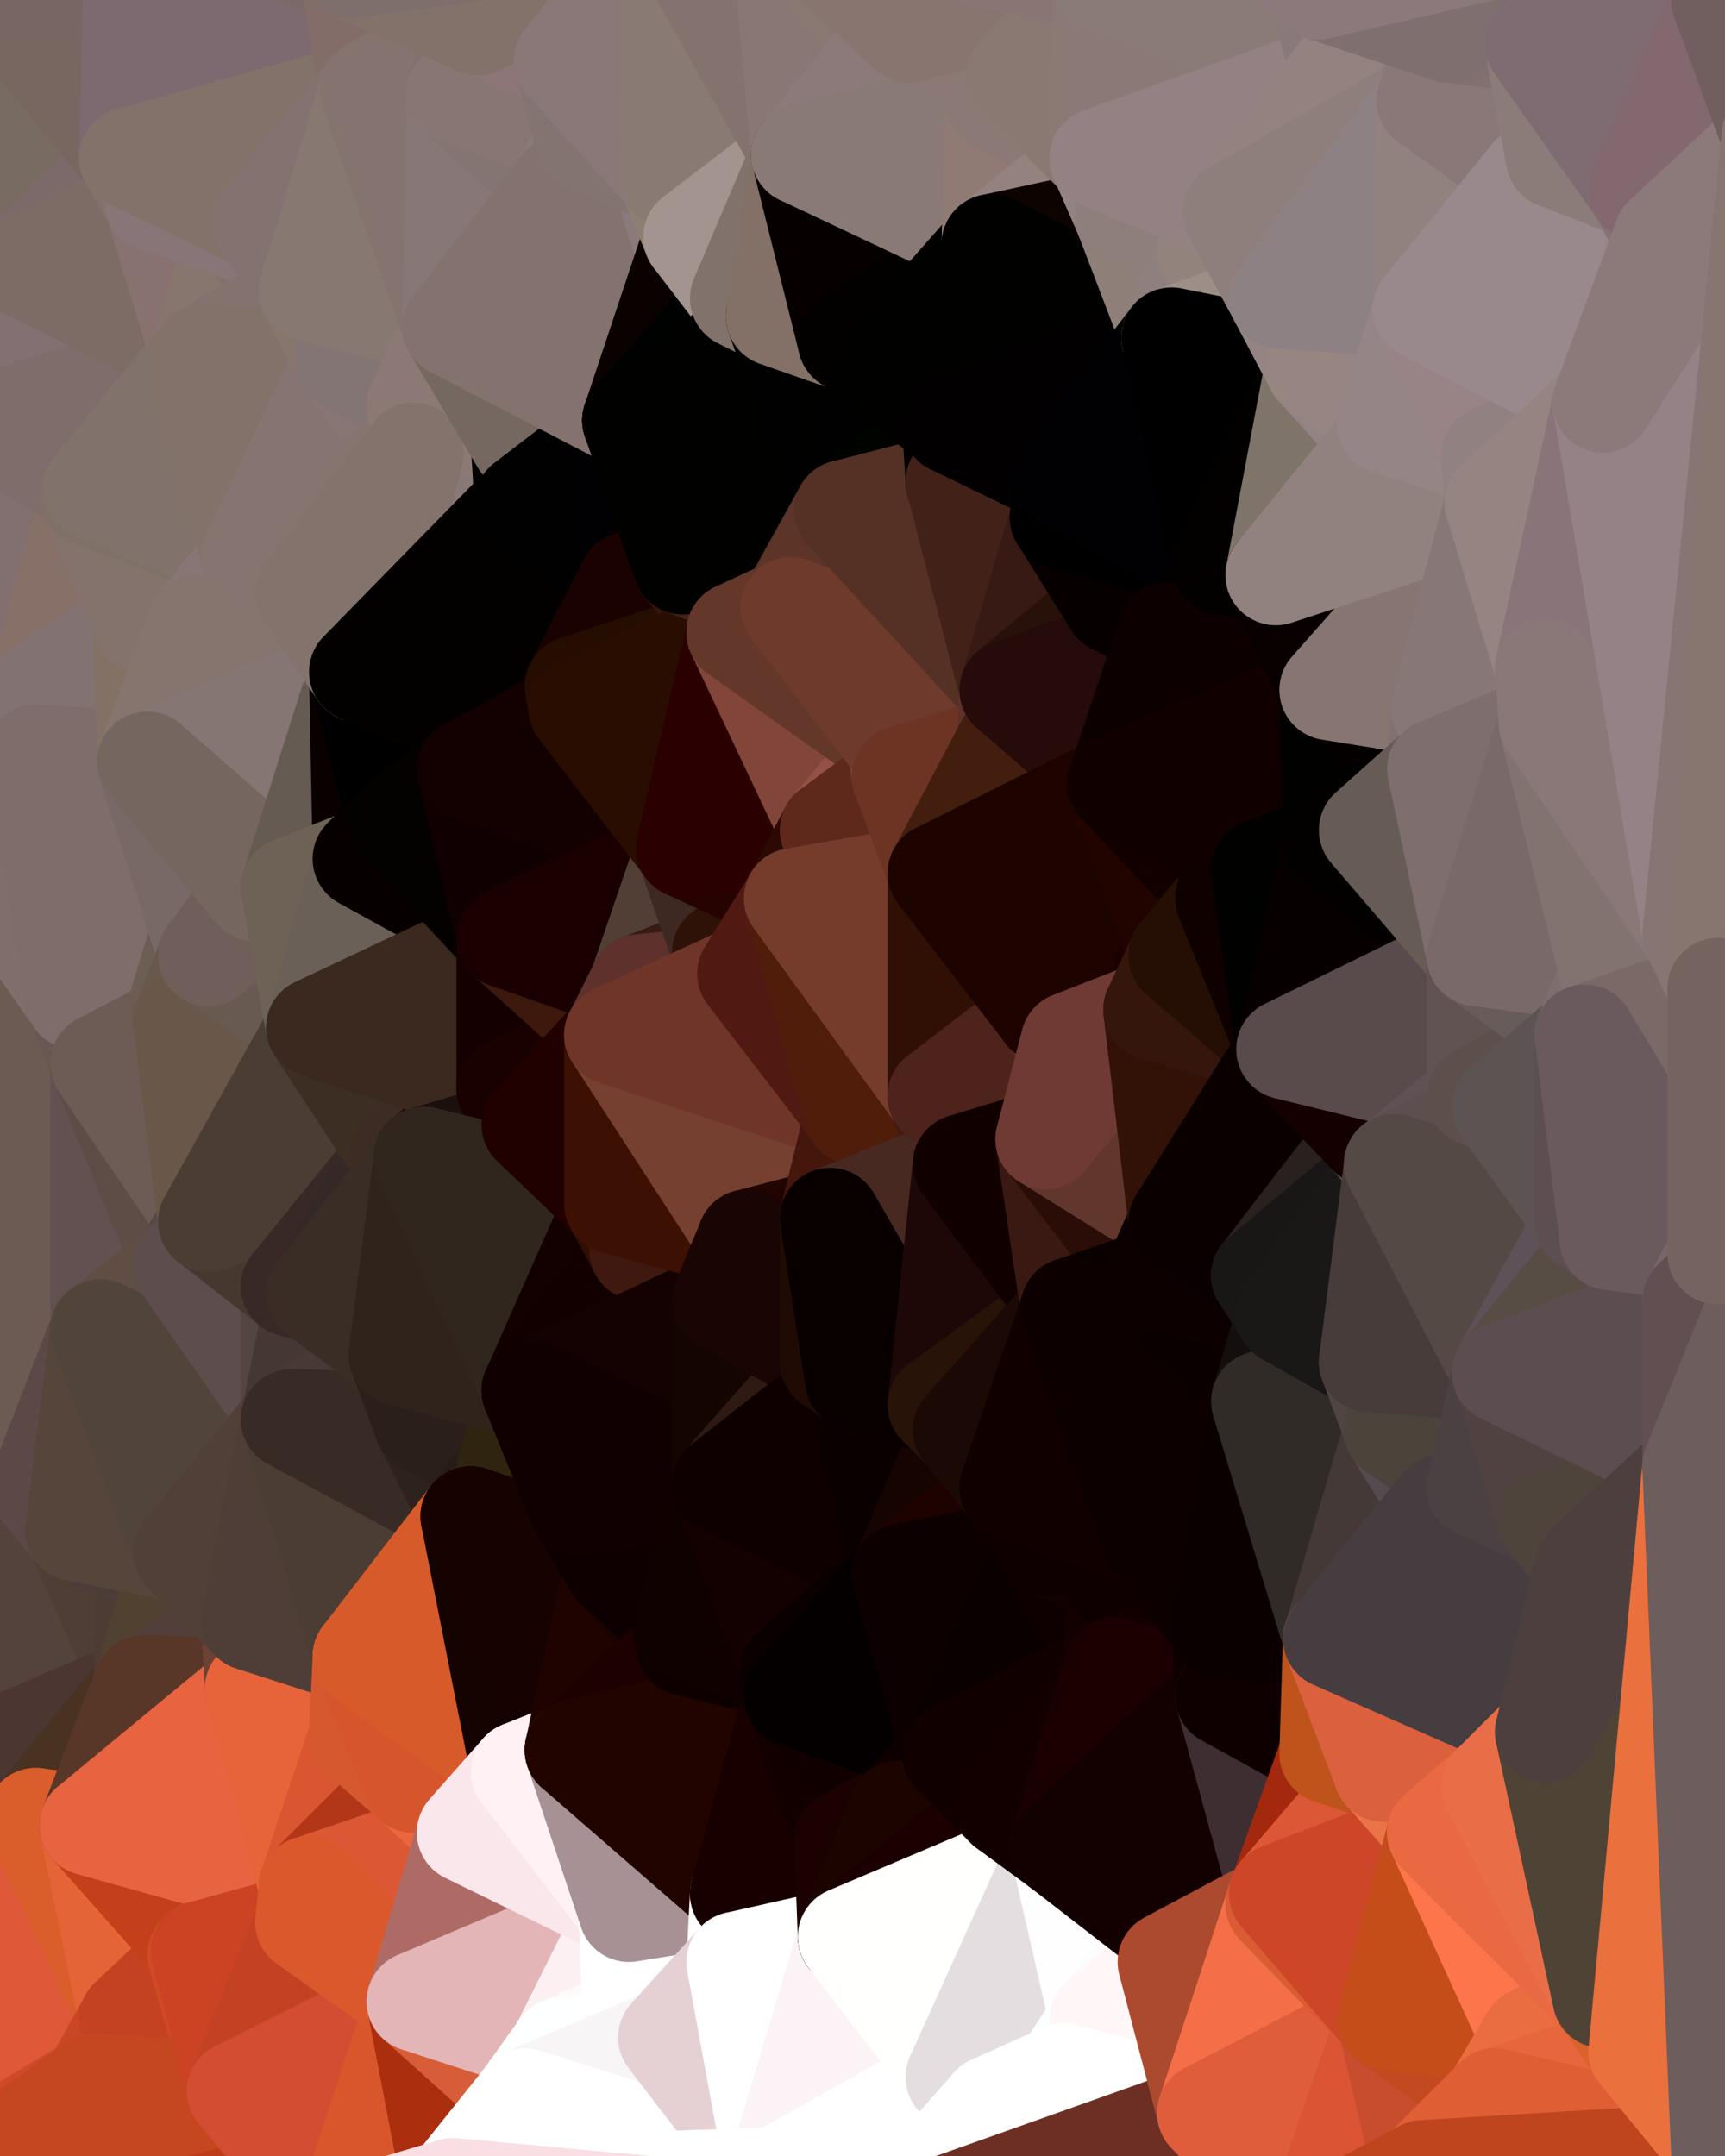 <?xml version="1.0" standalone="yes"?>
<svg width="480" height="600" xmlns="http://www.w3.org/2000/svg" version="1.1" ><rect width="100%" height="100%" fill="#333333" stroke="none"/><polygon points="-34,148 -34,518 -18,222" fill="rgba(114, 97, 90, 1)" stroke="rgba(114, 97, 90, 1)" stroke-width="28" stroke-linejoin="round"/>
		<polygon points="-34,518 -18,444 -18,222" fill="rgba(103, 84, 78, 1)" stroke="rgba(103, 84, 78, 1)" stroke-width="28" stroke-linejoin="round"/>
		<polygon points="-19,204 -34,148 -18,222" fill="rgba(127, 108, 104, 1)" stroke="rgba(127, 108, 104, 1)" stroke-width="28" stroke-linejoin="round"/>
		<polygon points="-34,518 -19,500 -18,444" fill="rgba(80, 59, 58, 1)" stroke="rgba(80, 59, 58, 1)" stroke-width="28" stroke-linejoin="round"/>
		<polygon points="-4,118 -34,148 -3,130" fill="rgba(129, 112, 105, 1)" stroke="rgba(129, 112, 105, 1)" stroke-width="28" stroke-linejoin="round"/>
		<polygon points="-3,574 -34,518 0,599" fill="rgba(207, 77, 45, 1)" stroke="rgba(207, 77, 45, 1)" stroke-width="28" stroke-linejoin="round"/>
		<polygon points="-18,444 -19,500 -4,488" fill="rgba(85, 68, 61, 1)" stroke="rgba(85, 68, 61, 1)" stroke-width="28" stroke-linejoin="round"/>
		<polygon points="-34,148 -4,118 6,74" fill="rgba(129, 112, 105, 1)" stroke="rgba(129, 112, 105, 1)" stroke-width="28" stroke-linejoin="round"/>
		<polygon points="0,0 -34,148 6,74" fill="rgba(127, 110, 103, 1)" stroke="rgba(127, 110, 103, 1)" stroke-width="28" stroke-linejoin="round"/>
		<polygon points="-3,574 0,599 6,592" fill="rgba(199, 69, 45, 1)" stroke="rgba(199, 69, 45, 1)" stroke-width="28" stroke-linejoin="round"/>
		<polygon points="-4,488 -19,500 10,506" fill="rgba(83, 63, 52, 1)" stroke="rgba(83, 63, 52, 1)" stroke-width="28" stroke-linejoin="round"/>
		<polygon points="-19,204 -18,222 10,210" fill="rgba(128, 108, 109, 1)" stroke="rgba(128, 108, 109, 1)" stroke-width="28" stroke-linejoin="round"/>
		<polygon points="-19,204 10,210 11,192" fill="rgba(131, 112, 108, 1)" stroke="rgba(131, 112, 108, 1)" stroke-width="28" stroke-linejoin="round"/>
		<polygon points="-34,148 -19,204 11,192" fill="rgba(130, 110, 109, 1)" stroke="rgba(130, 110, 109, 1)" stroke-width="28" stroke-linejoin="round"/>
		<polygon points="-19,500 -34,518 10,506" fill="rgba(86, 63, 57, 1)" stroke="rgba(86, 63, 57, 1)" stroke-width="28" stroke-linejoin="round"/>
		<polygon points="11,414 -18,444 21,426" fill="rgba(94, 76, 74, 1)" stroke="rgba(94, 76, 74, 1)" stroke-width="28" stroke-linejoin="round"/>
		<polygon points="-3,574 6,592 26,580" fill="rgba(209, 76, 43, 1)" stroke="rgba(209, 76, 43, 1)" stroke-width="28" stroke-linejoin="round"/>
		<polygon points="-3,130 25,138 26,136" fill="rgba(127, 110, 103, 1)" stroke="rgba(127, 110, 103, 1)" stroke-width="28" stroke-linejoin="round"/>
		<polygon points="21,278 28,370 28,296" fill="rgba(97, 79, 75, 1)" stroke="rgba(97, 79, 75, 1)" stroke-width="28" stroke-linejoin="round"/>
		<polygon points="-18,444 11,414 28,370" fill="rgba(96, 77, 79, 1)" stroke="rgba(96, 77, 79, 1)" stroke-width="28" stroke-linejoin="round"/>
		<polygon points="21,278 -18,444 28,370" fill="rgba(86, 69, 62, 1)" stroke="rgba(86, 69, 62, 1)" stroke-width="28" stroke-linejoin="round"/>
		<polygon points="-4,118 -3,130 26,136" fill="rgba(130, 112, 108, 1)" stroke="rgba(130, 112, 108, 1)" stroke-width="28" stroke-linejoin="round"/>
		<polygon points="-3,130 11,192 25,138" fill="rgba(127, 109, 107, 1)" stroke="rgba(127, 109, 107, 1)" stroke-width="28" stroke-linejoin="round"/>
		<polygon points="-18,222 -18,444 21,278" fill="rgba(108, 91, 83, 1)" stroke="rgba(108, 91, 83, 1)" stroke-width="28" stroke-linejoin="round"/>
		<polygon points="-3,130 -34,148 11,192" fill="rgba(130, 112, 112, 1)" stroke="rgba(130, 112, 112, 1)" stroke-width="28" stroke-linejoin="round"/>
		<polygon points="-34,518 -3,574 10,506" fill="rgba(222, 95, 62, 1)" stroke="rgba(222, 95, 62, 1)" stroke-width="28" stroke-linejoin="round"/>
		<polygon points="0,0 6,74 36,44" fill="rgba(120, 107, 98, 1)" stroke="rgba(120, 107, 98, 1)" stroke-width="28" stroke-linejoin="round"/>
		<polygon points="-3,574 26,580 36,562" fill="rgba(218, 83, 53, 1)" stroke="rgba(218, 83, 53, 1)" stroke-width="28" stroke-linejoin="round"/>
		<polygon points="-18,444 -4,488 40,469" fill="rgba(84, 67, 60, 1)" stroke="rgba(84, 67, 60, 1)" stroke-width="28" stroke-linejoin="round"/>
		<polygon points="21,426 -18,444 40,469" fill="rgba(84, 67, 60, 1)" stroke="rgba(84, 67, 60, 1)" stroke-width="28" stroke-linejoin="round"/>
		<polygon points="25,138 11,192 40,173" fill="rgba(135, 112, 104, 1)" stroke="rgba(135, 112, 104, 1)" stroke-width="28" stroke-linejoin="round"/>
		<polygon points="36,44 6,74 43,56" fill="rgba(124, 106, 106, 1)" stroke="rgba(124, 106, 106, 1)" stroke-width="28" stroke-linejoin="round"/>
		<polygon points="11,192 10,210 41,212" fill="rgba(133, 114, 110, 1)" stroke="rgba(133, 114, 110, 1)" stroke-width="28" stroke-linejoin="round"/>
		<polygon points="21,426 40,469 41,434" fill="rgba(79, 62, 54, 1)" stroke="rgba(79, 62, 54, 1)" stroke-width="28" stroke-linejoin="round"/>
		<polygon points="-4,488 10,506 40,469" fill="rgba(75, 54, 49, 1)" stroke="rgba(75, 54, 49, 1)" stroke-width="28" stroke-linejoin="round"/>
		<polygon points="10,506 25,508 40,469" fill="rgba(73, 50, 34, 1)" stroke="rgba(73, 50, 34, 1)" stroke-width="28" stroke-linejoin="round"/>
		<polygon points="0,0 36,44 37,0" fill="rgba(120, 103, 96, 1)" stroke="rgba(120, 103, 96, 1)" stroke-width="28" stroke-linejoin="round"/>
		<polygon points="10,506 -3,574 36,562" fill="rgba(223, 88, 56, 1)" stroke="rgba(223, 88, 56, 1)" stroke-width="28" stroke-linejoin="round"/>
		<polygon points="25,508 10,506 36,562" fill="rgba(218, 94, 43, 1)" stroke="rgba(218, 94, 43, 1)" stroke-width="28" stroke-linejoin="round"/>
		<polygon points="10,210 -18,222 21,278" fill="rgba(128, 110, 108, 1)" stroke="rgba(128, 110, 108, 1)" stroke-width="28" stroke-linejoin="round"/>
		<polygon points="21,278 28,296 51,284" fill="rgba(103, 88, 83, 1)" stroke="rgba(103, 88, 83, 1)" stroke-width="28" stroke-linejoin="round"/>
		<polygon points="40,173 11,192 41,212" fill="rgba(130, 114, 114, 1)" stroke="rgba(130, 114, 114, 1)" stroke-width="28" stroke-linejoin="round"/>
		<polygon points="6,74 -4,118 56,99" fill="rgba(131, 112, 114, 1)" stroke="rgba(131, 112, 114, 1)" stroke-width="28" stroke-linejoin="round"/>
		<polygon points="-4,118 26,136 56,99" fill="rgba(127, 109, 107, 1)" stroke="rgba(127, 109, 107, 1)" stroke-width="28" stroke-linejoin="round"/>
		<polygon points="25,508 36,562 55,544" fill="rgba(228, 100, 55, 1)" stroke="rgba(228, 100, 55, 1)" stroke-width="28" stroke-linejoin="round"/>
		<polygon points="28,296 28,370 51,352" fill="rgba(99, 81, 81, 1)" stroke="rgba(99, 81, 81, 1)" stroke-width="28" stroke-linejoin="round"/>
		<polygon points="41,212 21,278 58,266" fill="rgba(121, 104, 94, 1)" stroke="rgba(121, 104, 94, 1)" stroke-width="28" stroke-linejoin="round"/>
		<polygon points="21,278 51,284 58,266" fill="rgba(108, 94, 83, 1)" stroke="rgba(108, 94, 83, 1)" stroke-width="28" stroke-linejoin="round"/>
		<polygon points="28,296 51,352 58,340" fill="rgba(94, 77, 70, 1)" stroke="rgba(94, 77, 70, 1)" stroke-width="28" stroke-linejoin="round"/>
		<polygon points="43,56 6,74 56,99" fill="rgba(125, 108, 101, 1)" stroke="rgba(125, 108, 101, 1)" stroke-width="28" stroke-linejoin="round"/>
		<polygon points="25,508 55,544 56,543" fill="rgba(230, 103, 52, 1)" stroke="rgba(230, 103, 52, 1)" stroke-width="28" stroke-linejoin="round"/>
		<polygon points="10,210 21,278 41,212" fill="rgba(127, 109, 107, 1)" stroke="rgba(127, 109, 107, 1)" stroke-width="28" stroke-linejoin="round"/>
		<polygon points="36,562 26,580 66,582" fill="rgba(201, 71, 37, 1)" stroke="rgba(201, 71, 37, 1)" stroke-width="28" stroke-linejoin="round"/>
		<polygon points="40,173 41,212 55,174" fill="rgba(131, 113, 101, 1)" stroke="rgba(131, 113, 101, 1)" stroke-width="28" stroke-linejoin="round"/>
		<polygon points="41,434 40,469 51,432" fill="rgba(77, 60, 52, 1)" stroke="rgba(77, 60, 52, 1)" stroke-width="28" stroke-linejoin="round"/>
		<polygon points="21,426 41,434 51,432" fill="rgba(76, 61, 56, 1)" stroke="rgba(76, 61, 56, 1)" stroke-width="28" stroke-linejoin="round"/>
		<polygon points="51,432 40,469 70,451" fill="rgba(81, 65, 49, 1)" stroke="rgba(81, 65, 49, 1)" stroke-width="28" stroke-linejoin="round"/>
		<polygon points="40,173 55,174 70,155" fill="rgba(132, 117, 110, 1)" stroke="rgba(132, 117, 110, 1)" stroke-width="28" stroke-linejoin="round"/>
		<polygon points="25,138 40,173 70,155" fill="rgba(132, 115, 108, 1)" stroke="rgba(132, 115, 108, 1)" stroke-width="28" stroke-linejoin="round"/>
		<polygon points="43,56 56,99 66,64" fill="rgba(135, 114, 111, 1)" stroke="rgba(135, 114, 111, 1)" stroke-width="28" stroke-linejoin="round"/>
		<polygon points="41,212 58,266 71,248" fill="rgba(120, 105, 102, 1)" stroke="rgba(120, 105, 102, 1)" stroke-width="28" stroke-linejoin="round"/>
		<polygon points="26,136 25,138 70,155" fill="rgba(127, 113, 104, 1)" stroke="rgba(127, 113, 104, 1)" stroke-width="28" stroke-linejoin="round"/>
		<polygon points="0,0 37,0 67,-29" fill="rgba(120, 102, 98, 1)" stroke="rgba(120, 102, 98, 1)" stroke-width="28" stroke-linejoin="round"/>
		<polygon points="11,414 21,426 28,370" fill="rgba(92, 72, 71, 1)" stroke="rgba(92, 72, 71, 1)" stroke-width="28" stroke-linejoin="round"/>
		<polygon points="70,451 40,469 71,470" fill="rgba(82, 63, 59, 1)" stroke="rgba(82, 63, 59, 1)" stroke-width="28" stroke-linejoin="round"/>
		<polygon points="55,544 36,562 66,582" fill="rgba(196, 66, 34, 1)" stroke="rgba(196, 66, 34, 1)" stroke-width="28" stroke-linejoin="round"/>
		<polygon points="51,284 28,296 58,340" fill="rgba(109, 92, 85, 1)" stroke="rgba(109, 92, 85, 1)" stroke-width="28" stroke-linejoin="round"/>
		<polygon points="28,370 21,426 51,432" fill="rgba(86, 69, 59, 1)" stroke="rgba(86, 69, 59, 1)" stroke-width="28" stroke-linejoin="round"/>
		<polygon points="58,340 51,352 81,358" fill="rgba(90, 72, 70, 1)" stroke="rgba(90, 72, 70, 1)" stroke-width="28" stroke-linejoin="round"/>
		<polygon points="51,352 28,370 81,395" fill="rgba(96, 78, 68, 1)" stroke="rgba(96, 78, 68, 1)" stroke-width="28" stroke-linejoin="round"/>
		<polygon points="28,370 51,432 81,395" fill="rgba(81, 68, 59, 1)" stroke="rgba(81, 68, 59, 1)" stroke-width="28" stroke-linejoin="round"/>
		<polygon points="56,99 26,136 70,155" fill="rgba(129, 114, 107, 1)" stroke="rgba(129, 114, 107, 1)" stroke-width="28" stroke-linejoin="round"/>
		<polygon points="56,543 85,535 86,525" fill="rgba(229, 101, 54, 1)" stroke="rgba(229, 101, 54, 1)" stroke-width="28" stroke-linejoin="round"/>
		<polygon points="66,64 56,99 86,81" fill="rgba(135, 118, 110, 1)" stroke="rgba(135, 118, 110, 1)" stroke-width="28" stroke-linejoin="round"/>
		<polygon points="73,62 66,64 86,81" fill="rgba(130, 113, 106, 1)" stroke="rgba(130, 113, 106, 1)" stroke-width="28" stroke-linejoin="round"/>
		<polygon points="70,155 55,174 85,165" fill="rgba(136, 118, 118, 1)" stroke="rgba(136, 118, 118, 1)" stroke-width="28" stroke-linejoin="round"/>
		<polygon points="40,469 25,508 71,470" fill="rgba(88, 55, 40, 1)" stroke="rgba(88, 55, 40, 1)" stroke-width="28" stroke-linejoin="round"/>
		<polygon points="58,266 51,284 88,286" fill="rgba(103, 89, 78, 1)" stroke="rgba(103, 89, 78, 1)" stroke-width="28" stroke-linejoin="round"/>
		<polygon points="25,508 56,543 86,525" fill="rgba(196, 64, 26, 1)" stroke="rgba(196, 64, 26, 1)" stroke-width="28" stroke-linejoin="round"/>
		<polygon points="71,470 25,508 86,525" fill="rgba(232, 99, 64, 1)" stroke="rgba(232, 99, 64, 1)" stroke-width="28" stroke-linejoin="round"/>
		<polygon points="51,352 81,395 81,358" fill="rgba(93, 77, 77, 1)" stroke="rgba(93, 77, 77, 1)" stroke-width="28" stroke-linejoin="round"/>
		<polygon points="36,44 43,56 73,62" fill="rgba(128, 115, 106, 1)" stroke="rgba(128, 115, 106, 1)" stroke-width="28" stroke-linejoin="round"/>
		<polygon points="43,56 66,64 73,62" fill="rgba(136, 117, 119, 1)" stroke="rgba(136, 117, 119, 1)" stroke-width="28" stroke-linejoin="round"/>
		<polygon points="56,543 55,544 66,582" fill="rgba(211, 73, 37, 1)" stroke="rgba(211, 73, 37, 1)" stroke-width="28" stroke-linejoin="round"/>
		<polygon points="6,592 0,599 26,580" fill="rgba(208, 73, 41, 1)" stroke="rgba(208, 73, 41, 1)" stroke-width="28" stroke-linejoin="round"/>
		<polygon points="86,81 56,99 96,100" fill="rgba(132, 114, 110, 1)" stroke="rgba(132, 114, 110, 1)" stroke-width="28" stroke-linejoin="round"/>
		<polygon points="67,-29 37,0 97,-9" fill="rgba(123, 104, 106, 1)" stroke="rgba(123, 104, 106, 1)" stroke-width="28" stroke-linejoin="round"/>
		<polygon points="66,582 0,599 96,618" fill="rgba(189, 61, 26, 1)" stroke="rgba(189, 61, 26, 1)" stroke-width="28" stroke-linejoin="round"/>
		<polygon points="81,358 81,395 88,360" fill="rgba(83, 70, 64, 1)" stroke="rgba(83, 70, 64, 1)" stroke-width="28" stroke-linejoin="round"/>
		<polygon points="51,284 58,340 88,286" fill="rgba(105, 87, 73, 1)" stroke="rgba(105, 87, 73, 1)" stroke-width="28" stroke-linejoin="round"/>
		<polygon points="81,247 58,266 88,286" fill="rgba(104, 90, 81, 1)" stroke="rgba(104, 90, 81, 1)" stroke-width="28" stroke-linejoin="round"/>
		<polygon points="71,248 58,266 81,247" fill="rgba(112, 94, 90, 1)" stroke="rgba(112, 94, 90, 1)" stroke-width="28" stroke-linejoin="round"/>
		<polygon points="26,580 0,599 66,582" fill="rgba(197, 71, 31, 1)" stroke="rgba(197, 71, 31, 1)" stroke-width="28" stroke-linejoin="round"/>
		<polygon points="85,165 55,174 100,187" fill="rgba(137, 120, 113, 1)" stroke="rgba(137, 120, 113, 1)" stroke-width="28" stroke-linejoin="round"/>
		<polygon points="70,451 71,470 101,461" fill="rgba(108, 66, 52, 1)" stroke="rgba(108, 66, 52, 1)" stroke-width="28" stroke-linejoin="round"/>
		<polygon points="56,543 66,582 85,535" fill="rgba(204, 67, 35, 1)" stroke="rgba(204, 67, 35, 1)" stroke-width="28" stroke-linejoin="round"/>
		<polygon points="97,-9 37,0 103,25" fill="rgba(123, 105, 103, 1)" stroke="rgba(123, 105, 103, 1)" stroke-width="28" stroke-linejoin="round"/>
		<polygon points="37,0 36,44 103,25" fill="rgba(125, 106, 112, 1)" stroke="rgba(125, 106, 112, 1)" stroke-width="28" stroke-linejoin="round"/>
		<polygon points="36,44 73,62 103,25" fill="rgba(131, 114, 106, 1)" stroke="rgba(131, 114, 106, 1)" stroke-width="28" stroke-linejoin="round"/>
		<polygon points="71,470 100,483 101,461" fill="rgba(233, 97, 47, 1)" stroke="rgba(233, 97, 47, 1)" stroke-width="28" stroke-linejoin="round"/>
		<polygon points="71,470 86,525 100,483" fill="rgba(231, 100, 58, 1)" stroke="rgba(231, 100, 58, 1)" stroke-width="28" stroke-linejoin="round"/>
		<polygon points="55,174 41,212 100,187" fill="rgba(134, 117, 110, 1)" stroke="rgba(134, 117, 110, 1)" stroke-width="28" stroke-linejoin="round"/>
		<polygon points="41,212 81,247 100,187" fill="rgba(133, 118, 115, 1)" stroke="rgba(133, 118, 115, 1)" stroke-width="28" stroke-linejoin="round"/>
		<polygon points="56,99 70,155 96,100" fill="rgba(131, 114, 106, 1)" stroke="rgba(131, 114, 106, 1)" stroke-width="28" stroke-linejoin="round"/>
		<polygon points="41,212 71,248 81,247" fill="rgba(117, 102, 95, 1)" stroke="rgba(117, 102, 95, 1)" stroke-width="28" stroke-linejoin="round"/>
		<polygon points="51,432 70,451 81,395" fill="rgba(81, 64, 56, 1)" stroke="rgba(81, 64, 56, 1)" stroke-width="28" stroke-linejoin="round"/>
		<polygon points="58,340 81,358 111,321" fill="rgba(70, 56, 47, 1)" stroke="rgba(70, 56, 47, 1)" stroke-width="28" stroke-linejoin="round"/>
		<polygon points="88,286 58,340 111,321" fill="rgba(75, 61, 52, 1)" stroke="rgba(75, 61, 52, 1)" stroke-width="28" stroke-linejoin="round"/>
		<polygon points="88,360 81,395 111,377" fill="rgba(69, 55, 52, 1)" stroke="rgba(69, 55, 52, 1)" stroke-width="28" stroke-linejoin="round"/>
		<polygon points="100,187 81,247 101,239" fill="rgba(101, 91, 82, 1)" stroke="rgba(101, 91, 82, 1)" stroke-width="28" stroke-linejoin="round"/>
		<polygon points="96,100 70,155 115,126" fill="rgba(134, 116, 114, 1)" stroke="rgba(134, 116, 114, 1)" stroke-width="28" stroke-linejoin="round"/>
		<polygon points="81,358 88,360 111,321" fill="rgba(56, 41, 38, 1)" stroke="rgba(56, 41, 38, 1)" stroke-width="28" stroke-linejoin="round"/>
		<polygon points="100,187 101,239 111,229" fill="rgba(8, 1, 0, 1)" stroke="rgba(8, 1, 0, 1)" stroke-width="28" stroke-linejoin="round"/>
		<polygon points="96,100 115,126 116,113" fill="rgba(136, 118, 116, 1)" stroke="rgba(136, 118, 116, 1)" stroke-width="28" stroke-linejoin="round"/>
		<polygon points="85,535 66,582 116,557" fill="rgba(195, 66, 35, 1)" stroke="rgba(195, 66, 35, 1)" stroke-width="28" stroke-linejoin="round"/>
		<polygon points="100,483 86,525 115,496" fill="rgba(218, 86, 48, 1)" stroke="rgba(218, 86, 48, 1)" stroke-width="28" stroke-linejoin="round"/>
		<polygon points="111,377 81,395 118,396" fill="rgba(72, 57, 54, 1)" stroke="rgba(72, 57, 54, 1)" stroke-width="28" stroke-linejoin="round"/>
		<polygon points="70,155 85,165 115,126" fill="rgba(134, 116, 112, 1)" stroke="rgba(134, 116, 112, 1)" stroke-width="28" stroke-linejoin="round"/>
		<polygon points="81,247 88,286 101,239" fill="rgba(110, 98, 86, 1)" stroke="rgba(110, 98, 86, 1)" stroke-width="28" stroke-linejoin="round"/>
		<polygon points="86,81 96,100 126,91" fill="rgba(135, 118, 108, 1)" stroke="rgba(135, 118, 108, 1)" stroke-width="28" stroke-linejoin="round"/>
		<polygon points="96,100 116,113 126,91" fill="rgba(131, 117, 116, 1)" stroke="rgba(131, 117, 116, 1)" stroke-width="28" stroke-linejoin="round"/>
		<polygon points="81,395 70,451 101,461" fill="rgba(79, 62, 55, 1)" stroke="rgba(79, 62, 55, 1)" stroke-width="28" stroke-linejoin="round"/>
		<polygon points="100,187 130,214 131,200" fill="rgba(9, 8, 6, 1)" stroke="rgba(9, 8, 6, 1)" stroke-width="28" stroke-linejoin="round"/>
		<polygon points="81,395 101,461 131,422" fill="rgba(75, 61, 52, 1)" stroke="rgba(75, 61, 52, 1)" stroke-width="28" stroke-linejoin="round"/>
		<polygon points="118,396 81,395 131,422" fill="rgba(56, 43, 37, 1)" stroke="rgba(56, 43, 37, 1)" stroke-width="28" stroke-linejoin="round"/>
		<polygon points="115,496 86,525 130,510" fill="rgba(178, 55, 24, 1)" stroke="rgba(178, 55, 24, 1)" stroke-width="28" stroke-linejoin="round"/>
		<polygon points="100,187 111,229 130,214" fill="rgba(1, 0, 0, 1)" stroke="rgba(1, 0, 0, 1)" stroke-width="28" stroke-linejoin="round"/>
		<polygon points="66,582 96,618 116,557" fill="rgba(211, 77, 50, 1)" stroke="rgba(211, 77, 50, 1)" stroke-width="28" stroke-linejoin="round"/>
		<polygon points="97,-9 103,25 133,7" fill="rgba(130, 109, 104, 1)" stroke="rgba(130, 109, 104, 1)" stroke-width="28" stroke-linejoin="round"/>
		<polygon points="103,25 127,26 133,7" fill="rgba(133, 116, 109, 1)" stroke="rgba(133, 116, 109, 1)" stroke-width="28" stroke-linejoin="round"/>
		<polygon points="86,525 116,557 130,510" fill="rgba(220, 87, 52, 1)" stroke="rgba(220, 87, 52, 1)" stroke-width="28" stroke-linejoin="round"/>
		<polygon points="116,557 96,618 126,609" fill="rgba(217, 86, 44, 1)" stroke="rgba(217, 86, 44, 1)" stroke-width="28" stroke-linejoin="round"/>
		<polygon points="111,321 88,360 118,322" fill="rgba(52, 41, 39, 1)" stroke="rgba(52, 41, 39, 1)" stroke-width="28" stroke-linejoin="round"/>
		<polygon points="86,525 85,535 116,557" fill="rgba(219, 88, 44, 1)" stroke="rgba(219, 88, 44, 1)" stroke-width="28" stroke-linejoin="round"/>
		<polygon points="73,62 86,81 103,25" fill="rgba(132, 114, 112, 1)" stroke="rgba(132, 114, 112, 1)" stroke-width="28" stroke-linejoin="round"/>
		<polygon points="118,396 131,422 141,409" fill="rgba(45, 34, 30, 1)" stroke="rgba(45, 34, 30, 1)" stroke-width="28" stroke-linejoin="round"/>
		<polygon points="88,286 111,321 141,303" fill="rgba(60, 46, 35, 1)" stroke="rgba(60, 46, 35, 1)" stroke-width="28" stroke-linejoin="round"/>
		<polygon points="111,321 118,322 141,303" fill="rgba(61, 44, 36, 1)" stroke="rgba(61, 44, 36, 1)" stroke-width="28" stroke-linejoin="round"/>
		<polygon points="101,239 88,286 141,261" fill="rgba(106, 96, 87, 1)" stroke="rgba(106, 96, 87, 1)" stroke-width="28" stroke-linejoin="round"/>
		<polygon points="111,229 101,239 141,261" fill="rgba(7, 0, 0, 1)" stroke="rgba(7, 0, 0, 1)" stroke-width="28" stroke-linejoin="round"/>
		<polygon points="88,360 111,377 118,322" fill="rgba(58, 45, 37, 1)" stroke="rgba(58, 45, 37, 1)" stroke-width="28" stroke-linejoin="round"/>
		<polygon points="115,496 130,510 145,493" fill="rgba(235, 101, 63, 1)" stroke="rgba(235, 101, 63, 1)" stroke-width="28" stroke-linejoin="round"/>
		<polygon points="116,113 115,126 145,123" fill="rgba(135, 118, 110, 1)" stroke="rgba(135, 118, 110, 1)" stroke-width="28" stroke-linejoin="round"/>
		<polygon points="101,461 100,483 115,496" fill="rgba(214, 88, 47, 1)" stroke="rgba(214, 88, 47, 1)" stroke-width="28" stroke-linejoin="round"/>
		<polygon points="145,123 115,126 146,140" fill="rgba(136, 119, 103, 1)" stroke="rgba(136, 119, 103, 1)" stroke-width="28" stroke-linejoin="round"/>
		<polygon points="116,557 126,609 146,584" fill="rgba(171, 46, 14, 1)" stroke="rgba(171, 46, 14, 1)" stroke-width="28" stroke-linejoin="round"/>
		<polygon points="103,25 86,81 126,91" fill="rgba(135, 120, 113, 1)" stroke="rgba(135, 120, 113, 1)" stroke-width="28" stroke-linejoin="round"/>
		<polygon points="141,303 118,322 148,313" fill="rgba(39, 11, 7, 1)" stroke="rgba(39, 11, 7, 1)" stroke-width="28" stroke-linejoin="round"/>
		<polygon points="111,377 118,396 148,387" fill="rgba(44, 30, 27, 1)" stroke="rgba(44, 30, 27, 1)" stroke-width="28" stroke-linejoin="round"/>
		<polygon points="118,396 141,409 148,387" fill="rgba(42, 31, 27, 1)" stroke="rgba(42, 31, 27, 1)" stroke-width="28" stroke-linejoin="round"/>
		<polygon points="115,126 100,187 146,140" fill="rgba(136, 121, 118, 1)" stroke="rgba(136, 121, 118, 1)" stroke-width="28" stroke-linejoin="round"/>
		<polygon points="101,461 115,496 145,493" fill="rgba(214, 85, 45, 1)" stroke="rgba(214, 85, 45, 1)" stroke-width="28" stroke-linejoin="round"/>
		<polygon points="126,91 116,113 145,123" fill="rgba(140, 121, 117, 1)" stroke="rgba(140, 121, 117, 1)" stroke-width="28" stroke-linejoin="round"/>
		<polygon points="141,261 88,286 141,303" fill="rgba(59, 41, 31, 1)" stroke="rgba(59, 41, 31, 1)" stroke-width="28" stroke-linejoin="round"/>
		<polygon points="103,25 126,91 127,26" fill="rgba(133, 115, 111, 1)" stroke="rgba(133, 115, 111, 1)" stroke-width="28" stroke-linejoin="round"/>
		<polygon points="85,165 100,187 115,126" fill="rgba(132, 115, 108, 1)" stroke="rgba(132, 115, 108, 1)" stroke-width="28" stroke-linejoin="round"/>
		<polygon points="116,557 146,584 156,570" fill="rgba(215, 93, 56, 1)" stroke="rgba(215, 93, 56, 1)" stroke-width="28" stroke-linejoin="round"/>
		<polygon points="127,26 126,91 156,52" fill="rgba(135, 119, 119, 1)" stroke="rgba(135, 119, 119, 1)" stroke-width="28" stroke-linejoin="round"/>
		<polygon points="133,7 127,26 157,17" fill="rgba(130, 112, 112, 1)" stroke="rgba(130, 112, 112, 1)" stroke-width="28" stroke-linejoin="round"/>
		<polygon points="100,187 131,200 146,140" fill="rgba(3, 0, 0, 1)" stroke="rgba(3, 0, 0, 1)" stroke-width="28" stroke-linejoin="round"/>
		<polygon points="130,214 111,229 141,261" fill="rgba(3, 2, 0, 1)" stroke="rgba(3, 2, 0, 1)" stroke-width="28" stroke-linejoin="round"/>
		<polygon points="141,409 131,422 161,419" fill="rgba(37, 30, 24, 1)" stroke="rgba(37, 30, 24, 1)" stroke-width="28" stroke-linejoin="round"/>
		<polygon points="160,191 131,200 161,197" fill="rgba(5, 0, 0, 1)" stroke="rgba(5, 0, 0, 1)" stroke-width="28" stroke-linejoin="round"/>
		<polygon points="127,26 156,52 163,39" fill="rgba(132, 117, 114, 1)" stroke="rgba(132, 117, 114, 1)" stroke-width="28" stroke-linejoin="round"/>
		<polygon points="157,17 127,26 163,39" fill="rgba(136, 118, 114, 1)" stroke="rgba(136, 118, 114, 1)" stroke-width="28" stroke-linejoin="round"/>
		<polygon points="131,200 130,214 161,197" fill="rgba(3, 2, 0, 1)" stroke="rgba(3, 2, 0, 1)" stroke-width="28" stroke-linejoin="round"/>
		<polygon points="146,140 131,200 160,191" fill="rgba(2, 1, 0, 1)" stroke="rgba(2, 1, 0, 1)" stroke-width="28" stroke-linejoin="round"/>
		<polygon points="148,313 118,322 171,335" fill="rgba(27, 16, 14, 1)" stroke="rgba(27, 16, 14, 1)" stroke-width="28" stroke-linejoin="round"/>
		<polygon points="161,419 131,422 171,436" fill="rgba(24, 0, 0, 1)" stroke="rgba(24, 0, 0, 1)" stroke-width="28" stroke-linejoin="round"/>
		<polygon points="141,261 141,303 171,288" fill="rgba(20, 0, 0, 1)" stroke="rgba(20, 0, 0, 1)" stroke-width="28" stroke-linejoin="round"/>
		<polygon points="141,303 148,313 171,288" fill="rgba(25, 1, 0, 1)" stroke="rgba(25, 1, 0, 1)" stroke-width="28" stroke-linejoin="round"/>
		<polygon points="148,387 141,409 161,419" fill="rgba(47, 36, 16, 1)" stroke="rgba(47, 36, 16, 1)" stroke-width="28" stroke-linejoin="round"/>
		<polygon points="118,322 111,377 148,387" fill="rgba(48, 35, 27, 1)" stroke="rgba(48, 35, 27, 1)" stroke-width="28" stroke-linejoin="round"/>
		<polygon points="131,422 101,461 145,493" fill="rgba(215, 90, 42, 1)" stroke="rgba(215, 90, 42, 1)" stroke-width="28" stroke-linejoin="round"/>
		<polygon points="130,510 116,557 175,532" fill="rgba(174, 107, 101, 1)" stroke="rgba(174, 107, 101, 1)" stroke-width="28" stroke-linejoin="round"/>
		<polygon points="146,140 160,191 175,162" fill="rgba(2, 1, 0, 1)" stroke="rgba(2, 1, 0, 1)" stroke-width="28" stroke-linejoin="round"/>
		<polygon points="118,322 148,387 171,335" fill="rgba(48, 38, 29, 1)" stroke="rgba(48, 38, 29, 1)" stroke-width="28" stroke-linejoin="round"/>
		<polygon points="131,422 145,493 160,487" fill="rgba(20, 3, 0, 1)" stroke="rgba(20, 3, 0, 1)" stroke-width="28" stroke-linejoin="round"/>
		<polygon points="116,557 156,570 175,532" fill="rgba(227, 181, 183, 1)" stroke="rgba(227, 181, 183, 1)" stroke-width="28" stroke-linejoin="round"/>
		<polygon points="131,422 160,487 171,436" fill="rgba(22, 2, 1, 1)" stroke="rgba(22, 2, 1, 1)" stroke-width="28" stroke-linejoin="round"/>
		<polygon points="171,335 148,387 178,348" fill="rgba(19, 1, 1, 1)" stroke="rgba(19, 1, 1, 1)" stroke-width="28" stroke-linejoin="round"/>
		<polygon points="141,261 171,288 178,274" fill="rgba(61, 25, 13, 1)" stroke="rgba(61, 25, 13, 1)" stroke-width="28" stroke-linejoin="round"/>
		<polygon points="145,123 146,140 176,117" fill="rgba(2, 1, 0, 1)" stroke="rgba(2, 1, 0, 1)" stroke-width="28" stroke-linejoin="round"/>
		<polygon points="126,91 145,123 176,117" fill="rgba(117, 104, 96, 1)" stroke="rgba(117, 104, 96, 1)" stroke-width="28" stroke-linejoin="round"/>
		<polygon points="175,532 156,570 176,561" fill="rgba(252, 240, 242, 1)" stroke="rgba(252, 240, 242, 1)" stroke-width="28" stroke-linejoin="round"/>
		<polygon points="145,493 130,510 175,532" fill="rgba(250, 231, 235, 1)" stroke="rgba(250, 231, 235, 1)" stroke-width="28" stroke-linejoin="round"/>
		<polygon points="160,487 145,493 175,532" fill="rgba(255, 241, 244, 1)" stroke="rgba(255, 241, 244, 1)" stroke-width="28" stroke-linejoin="round"/>
		<polygon points="163,39 156,52 186,49" fill="rgba(137, 122, 119, 1)" stroke="rgba(137, 122, 119, 1)" stroke-width="28" stroke-linejoin="round"/>
		<polygon points="133,7 157,17 187,-21" fill="rgba(140, 118, 120, 1)" stroke="rgba(140, 118, 120, 1)" stroke-width="28" stroke-linejoin="round"/>
		<polygon points="176,561 156,570 186,567" fill="rgba(255, 250, 250, 1)" stroke="rgba(255, 250, 250, 1)" stroke-width="28" stroke-linejoin="round"/>
		<polygon points="171,436 160,487 191,458" fill="rgba(31, 3, 0, 1)" stroke="rgba(31, 3, 0, 1)" stroke-width="28" stroke-linejoin="round"/>
		<polygon points="190,453 171,436 191,458" fill="rgba(22, 4, 4, 1)" stroke="rgba(22, 4, 4, 1)" stroke-width="28" stroke-linejoin="round"/>
		<polygon points="130,214 141,261 191,236" fill="rgba(16, 0, 1, 1)" stroke="rgba(16, 0, 1, 1)" stroke-width="28" stroke-linejoin="round"/>
		<polygon points="161,197 130,214 191,236" fill="rgba(19, 0, 0, 1)" stroke="rgba(19, 0, 0, 1)" stroke-width="28" stroke-linejoin="round"/>
		<polygon points="146,140 175,162 176,117" fill="rgba(1, 1, 1, 1)" stroke="rgba(1, 1, 1, 1)" stroke-width="28" stroke-linejoin="round"/>
		<polygon points="156,52 176,117 193,66" fill="rgba(140, 122, 120, 1)" stroke="rgba(140, 122, 120, 1)" stroke-width="28" stroke-linejoin="round"/>
		<polygon points="186,49 156,52 193,66" fill="rgba(138, 122, 123, 1)" stroke="rgba(138, 122, 123, 1)" stroke-width="28" stroke-linejoin="round"/>
		<polygon points="141,261 178,274 191,236" fill="rgba(26, 0, 0, 1)" stroke="rgba(26, 0, 0, 1)" stroke-width="28" stroke-linejoin="round"/>
		<polygon points="176,117 175,162 190,157" fill="rgba(1, 1, 3, 1)" stroke="rgba(1, 1, 3, 1)" stroke-width="28" stroke-linejoin="round"/>
		<polygon points="97,-9 133,7 187,-21" fill="rgba(131, 114, 106, 1)" stroke="rgba(131, 114, 106, 1)" stroke-width="28" stroke-linejoin="round"/>
		<polygon points="156,52 126,91 176,117" fill="rgba(132, 114, 110, 1)" stroke="rgba(132, 114, 110, 1)" stroke-width="28" stroke-linejoin="round"/>
		<polygon points="171,288 148,313 171,335" fill="rgba(32, 1, 0, 1)" stroke="rgba(32, 1, 0, 1)" stroke-width="28" stroke-linejoin="round"/>
		<polygon points="191,236 178,274 201,265" fill="rgba(81, 63, 53, 1)" stroke="rgba(81, 63, 53, 1)" stroke-width="28" stroke-linejoin="round"/>
		<polygon points="161,419 171,436 201,413" fill="rgba(15, 0, 0, 1)" stroke="rgba(15, 0, 0, 1)" stroke-width="28" stroke-linejoin="round"/>
		<polygon points="156,570 146,584 186,567" fill="rgba(254, 255, 255, 1)" stroke="rgba(254, 255, 255, 1)" stroke-width="28" stroke-linejoin="round"/>
		<polygon points="190,157 175,162 205,176" fill="rgba(32, 7, 3, 1)" stroke="rgba(32, 7, 3, 1)" stroke-width="28" stroke-linejoin="round"/>
		<polygon points="175,532 176,561 205,546" fill="rgba(255, 255, 255, 1)" stroke="rgba(255, 255, 255, 1)" stroke-width="28" stroke-linejoin="round"/>
		<polygon points="176,561 186,567 205,546" fill="rgba(255, 255, 255, 1)" stroke="rgba(255, 255, 255, 1)" stroke-width="28" stroke-linejoin="round"/>
		<polygon points="178,348 148,387 201,362" fill="rgba(18, 0, 0, 1)" stroke="rgba(18, 0, 0, 1)" stroke-width="28" stroke-linejoin="round"/>
		<polygon points="193,66 176,117 206,83" fill="rgba(10, 2, 0, 1)" stroke="rgba(10, 2, 0, 1)" stroke-width="28" stroke-linejoin="round"/>
		<polygon points="175,162 160,191 205,176" fill="rgba(25, 2, 0, 1)" stroke="rgba(25, 2, 0, 1)" stroke-width="28" stroke-linejoin="round"/>
		<polygon points="201,265 178,274 208,271" fill="rgba(57, 27, 19, 1)" stroke="rgba(57, 27, 19, 1)" stroke-width="28" stroke-linejoin="round"/>
		<polygon points="171,335 178,348 208,345" fill="rgba(48, 14, 2, 1)" stroke="rgba(48, 14, 2, 1)" stroke-width="28" stroke-linejoin="round"/>
		<polygon points="178,348 201,362 208,345" fill="rgba(63, 25, 16, 1)" stroke="rgba(63, 25, 16, 1)" stroke-width="28" stroke-linejoin="round"/>
		<polygon points="175,532 205,546 206,527" fill="rgba(255, 255, 255, 1)" stroke="rgba(255, 255, 255, 1)" stroke-width="28" stroke-linejoin="round"/>
		<polygon points="160,191 161,197 205,176" fill="rgba(37, 13, 1, 1)" stroke="rgba(37, 13, 1, 1)" stroke-width="28" stroke-linejoin="round"/>
		<polygon points="148,387 201,413 201,362" fill="rgba(20, 2, 2, 1)" stroke="rgba(20, 2, 2, 1)" stroke-width="28" stroke-linejoin="round"/>
		<polygon points="171,436 190,453 201,413" fill="rgba(14, 0, 0, 1)" stroke="rgba(14, 0, 0, 1)" stroke-width="28" stroke-linejoin="round"/>
		<polygon points="148,387 161,419 201,413" fill="rgba(16, 0, 1, 1)" stroke="rgba(16, 0, 1, 1)" stroke-width="28" stroke-linejoin="round"/>
		<polygon points="157,17 163,39 186,49" fill="rgba(131, 116, 113, 1)" stroke="rgba(131, 116, 113, 1)" stroke-width="28" stroke-linejoin="round"/>
		<polygon points="186,567 146,584 216,606" fill="rgba(247, 245, 246, 1)" stroke="rgba(247, 245, 246, 1)" stroke-width="28" stroke-linejoin="round"/>
		<polygon points="146,584 126,609 216,606" fill="rgba(255, 255, 255, 1)" stroke="rgba(255, 255, 255, 1)" stroke-width="28" stroke-linejoin="round"/>
		<polygon points="178,274 171,288 208,271" fill="rgba(94, 49, 44, 1)" stroke="rgba(94, 49, 44, 1)" stroke-width="28" stroke-linejoin="round"/>
		<polygon points="160,487 175,532 206,527" fill="rgba(167, 145, 148, 1)" stroke="rgba(167, 145, 148, 1)" stroke-width="28" stroke-linejoin="round"/>
		<polygon points="220,465 191,458 221,472" fill="rgba(11, 0, 0, 1)" stroke="rgba(11, 0, 0, 1)" stroke-width="28" stroke-linejoin="round"/>
		<polygon points="191,236 201,265 221,250" fill="rgba(61, 41, 34, 1)" stroke="rgba(61, 41, 34, 1)" stroke-width="28" stroke-linejoin="round"/>
		<polygon points="67,-29 97,-9 187,-21" fill="rgba(126, 111, 108, 1)" stroke="rgba(126, 111, 108, 1)" stroke-width="28" stroke-linejoin="round"/>
		<polygon points="186,49 193,66 223,43" fill="rgba(141, 127, 114, 1)" stroke="rgba(141, 127, 114, 1)" stroke-width="28" stroke-linejoin="round"/>
		<polygon points="191,458 160,487 221,472" fill="rgba(29, 1, 0, 1)" stroke="rgba(29, 1, 0, 1)" stroke-width="28" stroke-linejoin="round"/>
		<polygon points="160,487 206,527 221,472" fill="rgba(33, 4, 0, 1)" stroke="rgba(33, 4, 0, 1)" stroke-width="28" stroke-linejoin="round"/>
		<polygon points="201,265 208,271 221,250" fill="rgba(46, 18, 7, 1)" stroke="rgba(46, 18, 7, 1)" stroke-width="28" stroke-linejoin="round"/>
		<polygon points="190,453 191,458 220,465" fill="rgba(15, 0, 0, 1)" stroke="rgba(15, 0, 0, 1)" stroke-width="28" stroke-linejoin="round"/>
		<polygon points="190,157 205,176 220,169" fill="rgba(53, 19, 9, 1)" stroke="rgba(53, 19, 9, 1)" stroke-width="28" stroke-linejoin="round"/>
		<polygon points="206,83 176,117 216,88" fill="rgba(0, 2, 1, 1)" stroke="rgba(0, 2, 1, 1)" stroke-width="28" stroke-linejoin="round"/>
		<polygon points="161,197 191,236 205,176" fill="rgba(41, 13, 1, 1)" stroke="rgba(41, 13, 1, 1)" stroke-width="28" stroke-linejoin="round"/>
		<polygon points="157,17 186,49 187,-21" fill="rgba(138, 120, 120, 1)" stroke="rgba(138, 120, 120, 1)" stroke-width="28" stroke-linejoin="round"/>
		<polygon points="191,236 221,250 231,231" fill="rgba(37, 3, 1, 1)" stroke="rgba(37, 3, 1, 1)" stroke-width="28" stroke-linejoin="round"/>
		<polygon points="201,362 201,413 231,379" fill="rgba(20, 5, 0, 1)" stroke="rgba(20, 5, 0, 1)" stroke-width="28" stroke-linejoin="round"/>
		<polygon points="171,288 171,335 208,345" fill="rgba(60, 16, 3, 1)" stroke="rgba(60, 16, 3, 1)" stroke-width="28" stroke-linejoin="round"/>
		<polygon points="190,157 220,169 235,142" fill="rgba(66, 32, 22, 1)" stroke="rgba(66, 32, 22, 1)" stroke-width="28" stroke-linejoin="round"/>
		<polygon points="206,527 205,546 236,539" fill="rgba(254, 255, 255, 1)" stroke="rgba(254, 255, 255, 1)" stroke-width="28" stroke-linejoin="round"/>
		<polygon points="176,117 190,157 235,142" fill="rgba(1, 1, 0, 1)" stroke="rgba(1, 1, 0, 1)" stroke-width="28" stroke-linejoin="round"/>
		<polygon points="187,-21 186,49 223,43" fill="rgba(137, 122, 115, 1)" stroke="rgba(137, 122, 115, 1)" stroke-width="28" stroke-linejoin="round"/>
		<polygon points="193,66 206,83 223,43" fill="rgba(163, 148, 143, 1)" stroke="rgba(163, 148, 143, 1)" stroke-width="28" stroke-linejoin="round"/>
		<polygon points="231,379 201,413 238,384" fill="rgba(46, 26, 19, 1)" stroke="rgba(46, 26, 19, 1)" stroke-width="28" stroke-linejoin="round"/>
		<polygon points="208,345 231,339 238,310" fill="rgba(18, 4, 3, 1)" stroke="rgba(18, 4, 3, 1)" stroke-width="28" stroke-linejoin="round"/>
		<polygon points="171,288 208,345 238,310" fill="rgba(117, 64, 48, 1)" stroke="rgba(117, 64, 48, 1)" stroke-width="28" stroke-linejoin="round"/>
		<polygon points="208,271 171,288 238,310" fill="rgba(111, 53, 41, 1)" stroke="rgba(111, 53, 41, 1)" stroke-width="28" stroke-linejoin="round"/>
		<polygon points="235,512 206,527 236,539" fill="rgba(35, 7, 4, 1)" stroke="rgba(35, 7, 4, 1)" stroke-width="28" stroke-linejoin="round"/>
		<polygon points="216,88 176,117 235,142" fill="rgba(1, 1, 0, 1)" stroke="rgba(1, 1, 0, 1)" stroke-width="28" stroke-linejoin="round"/>
		<polygon points="221,472 206,527 235,512" fill="rgba(24, 0, 0, 1)" stroke="rgba(24, 0, 0, 1)" stroke-width="28" stroke-linejoin="round"/>
		<polygon points="205,176 191,236 231,231" fill="rgba(42, 0, 0, 1)" stroke="rgba(42, 0, 0, 1)" stroke-width="28" stroke-linejoin="round"/>
		<polygon points="208,345 231,379 231,339" fill="rgba(34, 4, 0, 1)" stroke="rgba(34, 4, 0, 1)" stroke-width="28" stroke-linejoin="round"/>
		<polygon points="208,345 201,362 231,379" fill="rgba(25, 5, 4, 1)" stroke="rgba(25, 5, 4, 1)" stroke-width="28" stroke-linejoin="round"/>
		<polygon points="217,-24 187,-21 223,43" fill="rgba(132, 114, 110, 1)" stroke="rgba(132, 114, 110, 1)" stroke-width="28" stroke-linejoin="round"/>
		<polygon points="206,83 216,88 223,43" fill="rgba(129, 114, 107, 1)" stroke="rgba(129, 114, 107, 1)" stroke-width="28" stroke-linejoin="round"/>
		<polygon points="201,413 190,453 220,465" fill="rgba(15, 1, 0, 1)" stroke="rgba(15, 1, 0, 1)" stroke-width="28" stroke-linejoin="round"/>
		<polygon points="216,88 235,142 236,95" fill="rgba(1, 1, 1, 1)" stroke="rgba(1, 1, 1, 1)" stroke-width="28" stroke-linejoin="round"/>
		<polygon points="205,546 186,567 216,606" fill="rgba(229, 209, 211, 1)" stroke="rgba(229, 209, 211, 1)" stroke-width="28" stroke-linejoin="round"/>
		<polygon points="217,-24 223,43 247,14" fill="rgba(137, 119, 117, 1)" stroke="rgba(137, 119, 117, 1)" stroke-width="28" stroke-linejoin="round"/>
		<polygon points="205,176 231,231 250,208" fill="rgba(129, 69, 58, 1)" stroke="rgba(129, 69, 58, 1)" stroke-width="28" stroke-linejoin="round"/>
		<polygon points="250,208 231,231 251,216" fill="rgba(148, 80, 67, 1)" stroke="rgba(148, 80, 67, 1)" stroke-width="28" stroke-linejoin="round"/>
		<polygon points="201,413 220,465 251,438" fill="rgba(19, 0, 0, 1)" stroke="rgba(19, 0, 0, 1)" stroke-width="28" stroke-linejoin="round"/>
		<polygon points="220,169 205,176 250,208" fill="rgba(99, 55, 42, 1)" stroke="rgba(99, 55, 42, 1)" stroke-width="28" stroke-linejoin="round"/>
		<polygon points="236,95 235,142 246,102" fill="rgba(1, 1, 0, 1)" stroke="rgba(1, 1, 0, 1)" stroke-width="28" stroke-linejoin="round"/>
		<polygon points="217,-24 247,14 253,9" fill="rgba(138, 121, 114, 1)" stroke="rgba(138, 121, 114, 1)" stroke-width="28" stroke-linejoin="round"/>
		<polygon points="221,472 235,512 250,504" fill="rgba(18, 0, 0, 1)" stroke="rgba(18, 0, 0, 1)" stroke-width="28" stroke-linejoin="round"/>
		<polygon points="231,231 221,250 261,243" fill="rgba(44, 9, 3, 1)" stroke="rgba(44, 9, 3, 1)" stroke-width="28" stroke-linejoin="round"/>
		<polygon points="251,216 231,231 261,243" fill="rgba(94, 41, 27, 1)" stroke="rgba(94, 41, 27, 1)" stroke-width="28" stroke-linejoin="round"/>
		<polygon points="238,384 201,413 251,438" fill="rgba(15, 0, 0, 1)" stroke="rgba(15, 0, 0, 1)" stroke-width="28" stroke-linejoin="round"/>
		<polygon points="205,546 216,606 236,539" fill="rgba(255, 255, 255, 1)" stroke="rgba(255, 255, 255, 1)" stroke-width="28" stroke-linejoin="round"/>
		<polygon points="223,43 216,88 236,95" fill="rgba(131, 113, 103, 1)" stroke="rgba(131, 113, 103, 1)" stroke-width="28" stroke-linejoin="round"/>
		<polygon points="246,102 235,142 265,118" fill="rgba(1, 1, 1, 1)" stroke="rgba(1, 1, 1, 1)" stroke-width="28" stroke-linejoin="round"/>
		<polygon points="221,472 250,504 265,488" fill="rgba(16, 0, 0, 1)" stroke="rgba(16, 0, 0, 1)" stroke-width="28" stroke-linejoin="round"/>
		<polygon points="236,539 216,606 266,578" fill="rgba(252, 243, 246, 1)" stroke="rgba(252, 243, 246, 1)" stroke-width="28" stroke-linejoin="round"/>
		<polygon points="265,118 235,142 266,134" fill="rgba(0, 3, 0, 1)" stroke="rgba(0, 3, 0, 1)" stroke-width="28" stroke-linejoin="round"/>
		<polygon points="261,391 251,438 268,398" fill="rgba(14, 0, 0, 1)" stroke="rgba(14, 0, 0, 1)" stroke-width="28" stroke-linejoin="round"/>
		<polygon points="238,310 231,339 268,324" fill="rgba(69, 22, 12, 1)" stroke="rgba(69, 22, 12, 1)" stroke-width="28" stroke-linejoin="round"/>
		<polygon points="261,305 238,310 268,324" fill="rgba(126, 75, 71, 1)" stroke="rgba(126, 75, 71, 1)" stroke-width="28" stroke-linejoin="round"/>
		<polygon points="216,606 246,620 266,578" fill="rgba(255, 255, 255, 1)" stroke="rgba(255, 255, 255, 1)" stroke-width="28" stroke-linejoin="round"/>
		<polygon points="238,384 251,438 261,391" fill="rgba(11, 0, 0, 1)" stroke="rgba(11, 0, 0, 1)" stroke-width="28" stroke-linejoin="round"/>
		<polygon points="220,465 221,472 251,438" fill="rgba(11, 0, 0, 1)" stroke="rgba(11, 0, 0, 1)" stroke-width="28" stroke-linejoin="round"/>
		<polygon points="235,512 236,539 250,504" fill="rgba(27, 2, 0, 1)" stroke="rgba(27, 2, 0, 1)" stroke-width="28" stroke-linejoin="round"/>
		<polygon points="221,250 208,271 238,310" fill="rgba(80, 25, 18, 1)" stroke="rgba(80, 25, 18, 1)" stroke-width="28" stroke-linejoin="round"/>
		<polygon points="223,43 236,95 276,68" fill="rgba(6, 0, 0, 1)" stroke="rgba(6, 0, 0, 1)" stroke-width="28" stroke-linejoin="round"/>
		<polygon points="251,438 221,472 265,488" fill="rgba(5, 0, 0, 1)" stroke="rgba(5, 0, 0, 1)" stroke-width="28" stroke-linejoin="round"/>
		<polygon points="221,250 238,310 261,305" fill="rgba(80, 29, 10, 1)" stroke="rgba(80, 29, 10, 1)" stroke-width="28" stroke-linejoin="round"/>
		<polygon points="253,9 247,14 277,28" fill="rgba(137, 120, 113, 1)" stroke="rgba(137, 120, 113, 1)" stroke-width="28" stroke-linejoin="round"/>
		<polygon points="236,95 246,102 276,68" fill="rgba(2, 1, 0, 1)" stroke="rgba(2, 1, 0, 1)" stroke-width="28" stroke-linejoin="round"/>
		<polygon points="231,339 231,379 238,384" fill="rgba(31, 11, 4, 1)" stroke="rgba(31, 11, 4, 1)" stroke-width="28" stroke-linejoin="round"/>
		<polygon points="250,208 251,216 280,207" fill="rgba(127, 69, 57, 1)" stroke="rgba(127, 69, 57, 1)" stroke-width="28" stroke-linejoin="round"/>
		<polygon points="265,488 250,504 280,503" fill="rgba(14, 0, 0, 1)" stroke="rgba(14, 0, 0, 1)" stroke-width="28" stroke-linejoin="round"/>
		<polygon points="247,14 223,43 277,28" fill="rgba(140, 122, 122, 1)" stroke="rgba(140, 122, 122, 1)" stroke-width="28" stroke-linejoin="round"/>
		<polygon points="266,578 246,620 276,586" fill="rgba(255, 255, 255, 1)" stroke="rgba(255, 255, 255, 1)" stroke-width="28" stroke-linejoin="round"/>
		<polygon points="261,243 221,250 261,305" fill="rgba(117, 60, 43, 1)" stroke="rgba(117, 60, 43, 1)" stroke-width="28" stroke-linejoin="round"/>
		<polygon points="250,208 280,207 281,192" fill="rgba(121, 69, 56, 1)" stroke="rgba(121, 69, 56, 1)" stroke-width="28" stroke-linejoin="round"/>
		<polygon points="268,398 251,438 281,414" fill="rgba(21, 4, 0, 1)" stroke="rgba(21, 4, 0, 1)" stroke-width="28" stroke-linejoin="round"/>
		<polygon points="253,9 277,28 283,21" fill="rgba(143, 126, 119, 1)" stroke="rgba(143, 126, 119, 1)" stroke-width="28" stroke-linejoin="round"/>
		<polygon points="235,142 220,169 281,192" fill="rgba(92, 52, 40, 1)" stroke="rgba(92, 52, 40, 1)" stroke-width="28" stroke-linejoin="round"/>
		<polygon points="220,169 250,208 281,192" fill="rgba(110, 58, 44, 1)" stroke="rgba(110, 58, 44, 1)" stroke-width="28" stroke-linejoin="round"/>
		<polygon points="251,216 261,243 280,207" fill="rgba(109, 52, 35, 1)" stroke="rgba(109, 52, 35, 1)" stroke-width="28" stroke-linejoin="round"/>
		<polygon points="223,43 276,68 277,28" fill="rgba(137, 122, 117, 1)" stroke="rgba(137, 122, 117, 1)" stroke-width="28" stroke-linejoin="round"/>
		<polygon points="261,243 261,305 291,282" fill="rgba(48, 16, 5, 1)" stroke="rgba(48, 16, 5, 1)" stroke-width="28" stroke-linejoin="round"/>
		<polygon points="261,305 268,324 291,317" fill="rgba(66, 26, 16, 1)" stroke="rgba(66, 26, 16, 1)" stroke-width="28" stroke-linejoin="round"/>
		<polygon points="281,414 251,438 291,430" fill="rgba(30, 2, 0, 1)" stroke="rgba(30, 2, 0, 1)" stroke-width="28" stroke-linejoin="round"/>
		<polygon points="266,134 235,142 281,192" fill="rgba(85, 49, 37, 1)" stroke="rgba(85, 49, 37, 1)" stroke-width="28" stroke-linejoin="round"/>
		<polygon points="231,339 261,391 268,324" fill="rgba(71, 41, 33, 1)" stroke="rgba(71, 41, 33, 1)" stroke-width="28" stroke-linejoin="round"/>
		<polygon points="231,339 238,384 261,391" fill="rgba(8, 0, 0, 1)" stroke="rgba(8, 0, 0, 1)" stroke-width="28" stroke-linejoin="round"/>
		<polygon points="246,102 265,118 276,68" fill="rgba(1, 1, 0, 1)" stroke="rgba(1, 1, 0, 1)" stroke-width="28" stroke-linejoin="round"/>
		<polygon points="265,118 266,134 296,133" fill="rgba(2, 1, 0, 1)" stroke="rgba(2, 1, 0, 1)" stroke-width="28" stroke-linejoin="round"/>
		<polygon points="266,134 295,144 296,133" fill="rgba(2, 1, 0, 1)" stroke="rgba(2, 1, 0, 1)" stroke-width="28" stroke-linejoin="round"/>
		<polygon points="266,578 276,586 296,577" fill="rgba(254, 250, 251, 1)" stroke="rgba(254, 250, 251, 1)" stroke-width="28" stroke-linejoin="round"/>
		<polygon points="250,504 236,539 280,503" fill="rgba(28, 4, 0, 1)" stroke="rgba(28, 4, 0, 1)" stroke-width="28" stroke-linejoin="round"/>
		<polygon points="268,324 261,391 298,364" fill="rgba(29, 8, 7, 1)" stroke="rgba(29, 8, 7, 1)" stroke-width="28" stroke-linejoin="round"/>
		<polygon points="261,391 268,398 298,364" fill="rgba(39, 19, 8, 1)" stroke="rgba(39, 19, 8, 1)" stroke-width="28" stroke-linejoin="round"/>
		<polygon points="261,305 291,317 298,290" fill="rgba(68, 24, 21, 1)" stroke="rgba(68, 24, 21, 1)" stroke-width="28" stroke-linejoin="round"/>
		<polygon points="291,282 261,305 298,290" fill="rgba(78, 35, 28, 1)" stroke="rgba(78, 35, 28, 1)" stroke-width="28" stroke-linejoin="round"/>
		<polygon points="280,503 236,539 295,514" fill="rgba(28, 0, 1, 1)" stroke="rgba(28, 0, 1, 1)" stroke-width="28" stroke-linejoin="round"/>
		<polygon points="266,134 281,192 295,144" fill="rgba(66, 33, 24, 1)" stroke="rgba(66, 33, 24, 1)" stroke-width="28" stroke-linejoin="round"/>
		<polygon points="266,578 296,577 306,562" fill="rgba(236, 225, 229, 1)" stroke="rgba(236, 225, 229, 1)" stroke-width="28" stroke-linejoin="round"/>
		<polygon points="277,28 276,68 306,44" fill="rgba(143, 123, 116, 1)" stroke="rgba(143, 123, 116, 1)" stroke-width="28" stroke-linejoin="round"/>
		<polygon points="253,9 283,21 307,-5" fill="rgba(140, 121, 117, 1)" stroke="rgba(140, 121, 117, 1)" stroke-width="28" stroke-linejoin="round"/>
		<polygon points="283,21 277,28 306,44" fill="rgba(139, 121, 117, 1)" stroke="rgba(139, 121, 117, 1)" stroke-width="28" stroke-linejoin="round"/>
		<polygon points="236,539 266,578 295,514" fill="rgba(255, 255, 253, 1)" stroke="rgba(255, 255, 253, 1)" stroke-width="28" stroke-linejoin="round"/>
		<polygon points="251,438 265,488 291,430" fill="rgba(13, 0, 0, 1)" stroke="rgba(13, 0, 0, 1)" stroke-width="28" stroke-linejoin="round"/>
		<polygon points="216,606 126,609 246,620" fill="rgba(255, 255, 255, 1)" stroke="rgba(255, 255, 255, 1)" stroke-width="28" stroke-linejoin="round"/>
		<polygon points="295,144 281,192 310,168" fill="rgba(55, 26, 20, 1)" stroke="rgba(55, 26, 20, 1)" stroke-width="28" stroke-linejoin="round"/>
		<polygon points="291,430 265,488 310,464" fill="rgba(11, 0, 0, 1)" stroke="rgba(11, 0, 0, 1)" stroke-width="28" stroke-linejoin="round"/>
		<polygon points="295,514 266,578 306,562" fill="rgba(228, 222, 224, 1)" stroke="rgba(228, 222, 224, 1)" stroke-width="28" stroke-linejoin="round"/>
		<polygon points="291,317 268,324 298,364" fill="rgba(16, 0, 0, 1)" stroke="rgba(16, 0, 0, 1)" stroke-width="28" stroke-linejoin="round"/>
		<polygon points="306,44 276,68 313,60" fill="rgba(148, 130, 126, 1)" stroke="rgba(148, 130, 126, 1)" stroke-width="28" stroke-linejoin="round"/>
		<polygon points="281,192 280,207 311,218" fill="rgba(94, 49, 43, 1)" stroke="rgba(94, 49, 43, 1)" stroke-width="28" stroke-linejoin="round"/>
		<polygon points="280,207 261,243 311,218" fill="rgba(67, 30, 14, 1)" stroke="rgba(67, 30, 14, 1)" stroke-width="28" stroke-linejoin="round"/>
		<polygon points="291,430 310,464 311,440" fill="rgba(15, 0, 0, 1)" stroke="rgba(15, 0, 0, 1)" stroke-width="28" stroke-linejoin="round"/>
		<polygon points="265,488 280,503 310,464" fill="rgba(17, 0, 0, 1)" stroke="rgba(17, 0, 0, 1)" stroke-width="28" stroke-linejoin="round"/>
		<polygon points="268,398 281,414 298,364" fill="rgba(27, 9, 5, 1)" stroke="rgba(27, 9, 5, 1)" stroke-width="28" stroke-linejoin="round"/>
		<polygon points="291,282 298,290 321,281" fill="rgba(106, 65, 63, 1)" stroke="rgba(106, 65, 63, 1)" stroke-width="28" stroke-linejoin="round"/>
		<polygon points="291,430 311,440 321,429" fill="rgba(16, 2, 1, 1)" stroke="rgba(16, 2, 1, 1)" stroke-width="28" stroke-linejoin="round"/>
		<polygon points="217,-24 253,9 307,-5" fill="rgba(136, 117, 111, 1)" stroke="rgba(136, 117, 111, 1)" stroke-width="28" stroke-linejoin="round"/>
		<polygon points="313,60 276,68 326,94" fill="rgba(13, 3, 0, 1)" stroke="rgba(13, 3, 0, 1)" stroke-width="28" stroke-linejoin="round"/>
		<polygon points="276,68 265,118 326,94" fill="rgba(1, 1, 0, 1)" stroke="rgba(1, 1, 0, 1)" stroke-width="28" stroke-linejoin="round"/>
		<polygon points="265,118 296,133 326,94" fill="rgba(2, 0, 1, 1)" stroke="rgba(2, 0, 1, 1)" stroke-width="28" stroke-linejoin="round"/>
		<polygon points="295,514 306,562 326,538" fill="rgba(255, 254, 255, 1)" stroke="rgba(255, 254, 255, 1)" stroke-width="28" stroke-linejoin="round"/>
		<polygon points="306,562 325,546 326,538" fill="rgba(252, 252, 252, 1)" stroke="rgba(252, 252, 252, 1)" stroke-width="28" stroke-linejoin="round"/>
		<polygon points="291,317 298,364 321,356" fill="rgba(58, 25, 18, 1)" stroke="rgba(58, 25, 18, 1)" stroke-width="28" stroke-linejoin="round"/>
		<polygon points="311,218 291,282 328,266" fill="rgba(17, 0, 0, 1)" stroke="rgba(17, 0, 0, 1)" stroke-width="28" stroke-linejoin="round"/>
		<polygon points="291,282 321,281 328,266" fill="rgba(28, 0, 0, 1)" stroke="rgba(28, 0, 0, 1)" stroke-width="28" stroke-linejoin="round"/>
		<polygon points="291,317 321,356 328,340" fill="rgba(42, 13, 7, 1)" stroke="rgba(42, 13, 7, 1)" stroke-width="28" stroke-linejoin="round"/>
		<polygon points="310,168 281,192 325,176" fill="rgba(40, 17, 9, 1)" stroke="rgba(40, 17, 9, 1)" stroke-width="28" stroke-linejoin="round"/>
		<polygon points="281,192 311,218 325,176" fill="rgba(37, 11, 10, 1)" stroke="rgba(37, 11, 10, 1)" stroke-width="28" stroke-linejoin="round"/>
		<polygon points="281,414 291,430 321,429" fill="rgba(15, 0, 0, 1)" stroke="rgba(15, 0, 0, 1)" stroke-width="28" stroke-linejoin="round"/>
		<polygon points="261,243 291,282 311,218" fill="rgba(29, 4, 0, 1)" stroke="rgba(29, 4, 0, 1)" stroke-width="28" stroke-linejoin="round"/>
		<polygon points="280,503 295,514 310,464" fill="rgba(18, 0, 0, 1)" stroke="rgba(18, 0, 0, 1)" stroke-width="28" stroke-linejoin="round"/>
		<polygon points="283,21 306,44 307,-5" fill="rgba(138, 121, 114, 1)" stroke="rgba(138, 121, 114, 1)" stroke-width="28" stroke-linejoin="round"/>
		<polygon points="306,562 296,577 336,588" fill="rgba(251, 255, 255, 1)" stroke="rgba(251, 255, 255, 1)" stroke-width="28" stroke-linejoin="round"/>
		<polygon points="313,60 326,94 336,70" fill="rgba(142, 127, 120, 1)" stroke="rgba(142, 127, 120, 1)" stroke-width="28" stroke-linejoin="round"/>
		<polygon points="310,168 325,176 340,157" fill="rgba(12, 1, 0, 1)" stroke="rgba(12, 1, 0, 1)" stroke-width="28" stroke-linejoin="round"/>
		<polygon points="311,440 310,464 340,453" fill="rgba(19, 1, 1, 1)" stroke="rgba(19, 1, 1, 1)" stroke-width="28" stroke-linejoin="round"/>
		<polygon points="311,218 328,266 341,250" fill="rgba(33, 4, 0, 1)" stroke="rgba(33, 4, 0, 1)" stroke-width="28" stroke-linejoin="round"/>
		<polygon points="295,144 310,168 340,157" fill="rgba(6, 1, 0, 1)" stroke="rgba(6, 1, 0, 1)" stroke-width="28" stroke-linejoin="round"/>
		<polygon points="321,429 311,440 340,453" fill="rgba(14, 0, 0, 1)" stroke="rgba(14, 0, 0, 1)" stroke-width="28" stroke-linejoin="round"/>
		<polygon points="306,44 313,60 343,59" fill="rgba(147, 131, 132, 1)" stroke="rgba(147, 131, 132, 1)" stroke-width="28" stroke-linejoin="round"/>
		<polygon points="313,60 336,70 343,59" fill="rgba(142, 127, 122, 1)" stroke="rgba(142, 127, 122, 1)" stroke-width="28" stroke-linejoin="round"/>
		<polygon points="340,453 310,464 341,472" fill="rgba(18, 0, 0, 1)" stroke="rgba(18, 0, 0, 1)" stroke-width="28" stroke-linejoin="round"/>
		<polygon points="310,464 295,514 341,472" fill="rgba(26, 0, 1, 1)" stroke="rgba(26, 0, 1, 1)" stroke-width="28" stroke-linejoin="round"/>
		<polygon points="296,133 295,144 340,157" fill="rgba(0, 0, 0, 1)" stroke="rgba(0, 0, 0, 1)" stroke-width="28" stroke-linejoin="round"/>
		<polygon points="325,546 306,562 336,588" fill="rgba(255, 246, 247, 1)" stroke="rgba(255, 246, 247, 1)" stroke-width="28" stroke-linejoin="round"/>
		<polygon points="321,281 291,317 328,340" fill="rgba(97, 54, 45, 1)" stroke="rgba(97, 54, 45, 1)" stroke-width="28" stroke-linejoin="round"/>
		<polygon points="298,290 291,317 321,281" fill="rgba(111, 58, 52, 1)" stroke="rgba(111, 58, 52, 1)" stroke-width="28" stroke-linejoin="round"/>
		<polygon points="298,364 281,414 321,429" fill="rgba(16, 0, 0, 1)" stroke="rgba(16, 0, 0, 1)" stroke-width="28" stroke-linejoin="round"/>
		<polygon points="328,340 321,356 351,355" fill="rgba(10, 0, 3, 1)" stroke="rgba(10, 0, 3, 1)" stroke-width="28" stroke-linejoin="round"/>
		<polygon points="321,356 298,364 351,390" fill="rgba(11, 0, 0, 1)" stroke="rgba(11, 0, 0, 1)" stroke-width="28" stroke-linejoin="round"/>
		<polygon points="298,364 321,429 351,390" fill="rgba(12, 0, 0, 1)" stroke="rgba(12, 0, 0, 1)" stroke-width="28" stroke-linejoin="round"/>
		<polygon points="217,-24 307,-5 337,-29" fill="rgba(137, 117, 116, 1)" stroke="rgba(137, 117, 116, 1)" stroke-width="28" stroke-linejoin="round"/>
		<polygon points="296,577 276,586 336,588" fill="rgba(255, 255, 255, 1)" stroke="rgba(255, 255, 255, 1)" stroke-width="28" stroke-linejoin="round"/>
		<polygon points="311,218 341,250 351,242" fill="rgba(18, 0, 0, 1)" stroke="rgba(18, 0, 0, 1)" stroke-width="28" stroke-linejoin="round"/>
		<polygon points="326,538 355,530 356,527" fill="rgba(240, 174, 158, 1)" stroke="rgba(240, 174, 158, 1)" stroke-width="28" stroke-linejoin="round"/>
		<polygon points="336,70 326,94 356,83" fill="rgba(142, 128, 127, 1)" stroke="rgba(142, 128, 127, 1)" stroke-width="28" stroke-linejoin="round"/>
		<polygon points="321,356 351,390 358,366" fill="rgba(10, 0, 0, 1)" stroke="rgba(10, 0, 0, 1)" stroke-width="28" stroke-linejoin="round"/>
		<polygon points="351,355 321,356 358,366" fill="rgba(12, 0, 0, 1)" stroke="rgba(12, 0, 0, 1)" stroke-width="28" stroke-linejoin="round"/>
		<polygon points="321,281 328,340 358,292" fill="rgba(50, 18, 7, 1)" stroke="rgba(50, 18, 7, 1)" stroke-width="28" stroke-linejoin="round"/>
		<polygon points="328,266 321,281 358,292" fill="rgba(52, 22, 12, 1)" stroke="rgba(52, 22, 12, 1)" stroke-width="28" stroke-linejoin="round"/>
		<polygon points="341,472 326,538 356,527" fill="rgba(255, 252, 255, 1)" stroke="rgba(255, 252, 255, 1)" stroke-width="28" stroke-linejoin="round"/>
		<polygon points="343,59 336,70 356,83" fill="rgba(146, 131, 124, 1)" stroke="rgba(146, 131, 124, 1)" stroke-width="28" stroke-linejoin="round"/>
		<polygon points="340,157 325,176 355,160" fill="rgba(1, 1, 0, 1)" stroke="rgba(1, 1, 0, 1)" stroke-width="28" stroke-linejoin="round"/>
		<polygon points="326,538 325,546 355,530" fill="rgba(242, 221, 230, 1)" stroke="rgba(242, 221, 230, 1)" stroke-width="28" stroke-linejoin="round"/>
		<polygon points="295,514 326,538 341,472" fill="rgba(19, 1, 1, 1)" stroke="rgba(19, 1, 1, 1)" stroke-width="28" stroke-linejoin="round"/>
		<polygon points="326,94 296,133 340,157" fill="rgba(1, 1, 3, 1)" stroke="rgba(1, 1, 3, 1)" stroke-width="28" stroke-linejoin="round"/>
		<polygon points="356,83 326,94 366,102" fill="rgba(156, 143, 135, 1)" stroke="rgba(156, 143, 135, 1)" stroke-width="28" stroke-linejoin="round"/>
		<polygon points="276,586 246,620 336,588" fill="rgba(255, 255, 255, 1)" stroke="rgba(255, 255, 255, 1)" stroke-width="28" stroke-linejoin="round"/>
		<polygon points="337,-29 307,-5 367,-3" fill="rgba(137, 122, 117, 1)" stroke="rgba(137, 122, 117, 1)" stroke-width="28" stroke-linejoin="round"/>
		<polygon points="126,609 96,618 246,620" fill="rgba(249, 222, 227, 1)" stroke="rgba(249, 222, 227, 1)" stroke-width="28" stroke-linejoin="round"/>
		<polygon points="340,453 341,472 371,456" fill="rgba(15, 0, 0, 1)" stroke="rgba(15, 0, 0, 1)" stroke-width="28" stroke-linejoin="round"/>
		<polygon points="341,472 356,527 370,488" fill="rgba(62, 46, 49, 1)" stroke="rgba(62, 46, 49, 1)" stroke-width="28" stroke-linejoin="round"/>
		<polygon points="355,160 325,176 370,192" fill="rgba(1, 1, 0, 1)" stroke="rgba(1, 1, 0, 1)" stroke-width="28" stroke-linejoin="round"/>
		<polygon points="325,176 311,218 370,192" fill="rgba(13, 0, 0, 1)" stroke="rgba(13, 0, 0, 1)" stroke-width="28" stroke-linejoin="round"/>
		<polygon points="336,588 246,620 366,620" fill="rgba(109, 47, 36, 1)" stroke="rgba(109, 47, 36, 1)" stroke-width="28" stroke-linejoin="round"/>
		<polygon points="341,250 328,266 358,292" fill="rgba(37, 15, 4, 1)" stroke="rgba(37, 15, 4, 1)" stroke-width="28" stroke-linejoin="round"/>
		<polygon points="307,-5 306,44 373,20" fill="rgba(139, 121, 117, 1)" stroke="rgba(139, 121, 117, 1)" stroke-width="28" stroke-linejoin="round"/>
		<polygon points="367,-3 307,-5 373,20" fill="rgba(138, 123, 118, 1)" stroke="rgba(138, 123, 118, 1)" stroke-width="28" stroke-linejoin="round"/>
		<polygon points="306,44 343,59 373,20" fill="rgba(148, 129, 131, 1)" stroke="rgba(148, 129, 131, 1)" stroke-width="28" stroke-linejoin="round"/>
		<polygon points="370,192 351,242 371,234" fill="rgba(2, 1, 0, 1)" stroke="rgba(2, 1, 0, 1)" stroke-width="28" stroke-linejoin="round"/>
		<polygon points="341,472 370,488 371,456" fill="rgba(15, 0, 0, 1)" stroke="rgba(15, 0, 0, 1)" stroke-width="28" stroke-linejoin="round"/>
		<polygon points="311,218 351,242 370,192" fill="rgba(16, 0, 0, 1)" stroke="rgba(16, 0, 0, 1)" stroke-width="28" stroke-linejoin="round"/>
		<polygon points="326,94 340,157 366,102" fill="rgba(1, 0, 0, 1)" stroke="rgba(1, 0, 0, 1)" stroke-width="28" stroke-linejoin="round"/>
		<polygon points="328,340 351,355 381,316" fill="rgba(10, 0, 1, 1)" stroke="rgba(10, 0, 1, 1)" stroke-width="28" stroke-linejoin="round"/>
		<polygon points="358,292 328,340 381,316" fill="rgba(10, 0, 0, 1)" stroke="rgba(10, 0, 0, 1)" stroke-width="28" stroke-linejoin="round"/>
		<polygon points="358,366 351,390 381,379" fill="rgba(20, 15, 12, 1)" stroke="rgba(20, 15, 12, 1)" stroke-width="28" stroke-linejoin="round"/>
		<polygon points="340,157 355,160 366,102" fill="rgba(2, 1, 0, 1)" stroke="rgba(2, 1, 0, 1)" stroke-width="28" stroke-linejoin="round"/>
		<polygon points="325,546 336,588 355,530" fill="rgba(172, 74, 47, 1)" stroke="rgba(172, 74, 47, 1)" stroke-width="28" stroke-linejoin="round"/>
		<polygon points="366,102 355,160 385,123" fill="rgba(126, 116, 106, 1)" stroke="rgba(126, 116, 106, 1)" stroke-width="28" stroke-linejoin="round"/>
		<polygon points="366,102 385,123 386,118" fill="rgba(147, 131, 132, 1)" stroke="rgba(147, 131, 132, 1)" stroke-width="28" stroke-linejoin="round"/>
		<polygon points="355,530 336,588 386,562" fill="rgba(244, 110, 72, 1)" stroke="rgba(244, 110, 72, 1)" stroke-width="28" stroke-linejoin="round"/>
		<polygon points="321,429 340,453 351,390" fill="rgba(12, 0, 0, 1)" stroke="rgba(12, 0, 0, 1)" stroke-width="28" stroke-linejoin="round"/>
		<polygon points="381,316 351,355 388,324" fill="rgba(41, 33, 30, 1)" stroke="rgba(41, 33, 30, 1)" stroke-width="28" stroke-linejoin="round"/>
		<polygon points="381,379 351,390 388,398" fill="rgba(54, 46, 44, 1)" stroke="rgba(54, 46, 44, 1)" stroke-width="28" stroke-linejoin="round"/>
		<polygon points="370,488 356,527 385,493" fill="rgba(164, 40, 14, 1)" stroke="rgba(164, 40, 14, 1)" stroke-width="28" stroke-linejoin="round"/>
		<polygon points="370,192 371,234 381,231" fill="rgba(1, 1, 0, 1)" stroke="rgba(1, 1, 0, 1)" stroke-width="28" stroke-linejoin="round"/>
		<polygon points="351,390 340,453 371,456" fill="rgba(10, 0, 0, 1)" stroke="rgba(10, 0, 0, 1)" stroke-width="28" stroke-linejoin="round"/>
		<polygon points="351,242 341,250 358,292" fill="rgba(15, 1, 0, 1)" stroke="rgba(15, 1, 0, 1)" stroke-width="28" stroke-linejoin="round"/>
		<polygon points="356,83 366,102 396,86" fill="rgba(148, 133, 130, 1)" stroke="rgba(148, 133, 130, 1)" stroke-width="28" stroke-linejoin="round"/>
		<polygon points="351,390 371,456 388,398" fill="rgba(48, 43, 39, 1)" stroke="rgba(48, 43, 39, 1)" stroke-width="28" stroke-linejoin="round"/>
		<polygon points="336,588 366,620 386,562" fill="rgba(223, 93, 59, 1)" stroke="rgba(223, 93, 59, 1)" stroke-width="28" stroke-linejoin="round"/>
		<polygon points="370,192 381,231 400,214" fill="rgba(1, 1, 0, 1)" stroke="rgba(1, 1, 0, 1)" stroke-width="28" stroke-linejoin="round"/>
		<polygon points="385,493 356,527 400,510" fill="rgba(220, 87, 54, 1)" stroke="rgba(220, 87, 54, 1)" stroke-width="28" stroke-linejoin="round"/>
		<polygon points="386,562 366,620 396,604" fill="rgba(219, 84, 52, 1)" stroke="rgba(219, 84, 52, 1)" stroke-width="28" stroke-linejoin="round"/>
		<polygon points="388,398 371,456 401,419" fill="rgba(68, 57, 55, 1)" stroke="rgba(68, 57, 55, 1)" stroke-width="28" stroke-linejoin="round"/>
		<polygon points="370,192 400,214 401,197" fill="rgba(4, 0, 0, 1)" stroke="rgba(4, 0, 0, 1)" stroke-width="28" stroke-linejoin="round"/>
		<polygon points="366,102 386,118 396,86" fill="rgba(151, 133, 129, 1)" stroke="rgba(151, 133, 129, 1)" stroke-width="28" stroke-linejoin="round"/>
		<polygon points="351,355 358,366 388,324" fill="rgba(24, 23, 21, 1)" stroke="rgba(24, 23, 21, 1)" stroke-width="28" stroke-linejoin="round"/>
		<polygon points="351,242 358,292 371,234" fill="rgba(1, 1, 0, 1)" stroke="rgba(1, 1, 0, 1)" stroke-width="28" stroke-linejoin="round"/>
		<polygon points="367,-3 373,20 403,9" fill="rgba(136, 122, 122, 1)" stroke="rgba(136, 122, 122, 1)" stroke-width="28" stroke-linejoin="round"/>
		<polygon points="373,20 397,28 403,9" fill="rgba(143, 126, 118, 1)" stroke="rgba(143, 126, 118, 1)" stroke-width="28" stroke-linejoin="round"/>
		<polygon points="373,20 343,59 397,28" fill="rgba(148, 130, 128, 1)" stroke="rgba(148, 130, 128, 1)" stroke-width="28" stroke-linejoin="round"/>
		<polygon points="358,366 381,379 388,324" fill="rgba(25, 24, 22, 1)" stroke="rgba(25, 24, 22, 1)" stroke-width="28" stroke-linejoin="round"/>
		<polygon points="356,527 355,530 386,562" fill="rgba(219, 91, 52, 1)" stroke="rgba(219, 91, 52, 1)" stroke-width="28" stroke-linejoin="round"/>
		<polygon points="371,456 370,488 385,493" fill="rgba(190, 83, 27, 1)" stroke="rgba(190, 83, 27, 1)" stroke-width="28" stroke-linejoin="round"/>
		<polygon points="371,234 358,292 411,266" fill="rgba(6, 0, 0, 1)" stroke="rgba(6, 0, 0, 1)" stroke-width="28" stroke-linejoin="round"/>
		<polygon points="381,231 371,234 411,266" fill="rgba(3, 0, 0, 1)" stroke="rgba(3, 0, 0, 1)" stroke-width="28" stroke-linejoin="round"/>
		<polygon points="381,316 388,324 411,305" fill="rgba(91, 76, 79, 1)" stroke="rgba(91, 76, 79, 1)" stroke-width="28" stroke-linejoin="round"/>
		<polygon points="388,398 401,419 411,414" fill="rgba(85, 74, 80, 1)" stroke="rgba(85, 74, 80, 1)" stroke-width="28" stroke-linejoin="round"/>
		<polygon points="356,527 386,562 400,510" fill="rgba(205, 70, 40, 1)" stroke="rgba(205, 70, 40, 1)" stroke-width="28" stroke-linejoin="round"/>
		<polygon points="343,59 356,83 397,28" fill="rgba(142, 127, 124, 1)" stroke="rgba(142, 127, 124, 1)" stroke-width="28" stroke-linejoin="round"/>
		<polygon points="356,83 396,86 397,28" fill="rgba(141, 129, 131, 1)" stroke="rgba(141, 129, 131, 1)" stroke-width="28" stroke-linejoin="round"/>
		<polygon points="386,118 385,123 415,127" fill="rgba(147, 132, 127, 1)" stroke="rgba(147, 132, 127, 1)" stroke-width="28" stroke-linejoin="round"/>
		<polygon points="385,493 400,510 415,497" fill="rgba(234, 115, 72, 1)" stroke="rgba(234, 115, 72, 1)" stroke-width="28" stroke-linejoin="round"/>
		<polygon points="415,127 385,123 416,140" fill="rgba(151, 134, 127, 1)" stroke="rgba(151, 134, 127, 1)" stroke-width="28" stroke-linejoin="round"/>
		<polygon points="386,562 396,604 416,584" fill="rgba(200, 77, 46, 1)" stroke="rgba(200, 77, 46, 1)" stroke-width="28" stroke-linejoin="round"/>
		<polygon points="358,292 381,316 411,305" fill="rgba(21, 0, 0, 1)" stroke="rgba(21, 0, 0, 1)" stroke-width="28" stroke-linejoin="round"/>
		<polygon points="381,379 388,398 418,382" fill="rgba(80, 69, 67, 1)" stroke="rgba(80, 69, 67, 1)" stroke-width="28" stroke-linejoin="round"/>
		<polygon points="388,398 411,414 418,382" fill="rgba(75, 68, 58, 1)" stroke="rgba(75, 68, 58, 1)" stroke-width="28" stroke-linejoin="round"/>
		<polygon points="355,160 370,192 416,140" fill="rgba(8, 0, 0, 1)" stroke="rgba(8, 0, 0, 1)" stroke-width="28" stroke-linejoin="round"/>
		<polygon points="370,192 401,197 416,140" fill="rgba(135, 117, 113, 1)" stroke="rgba(135, 117, 113, 1)" stroke-width="28" stroke-linejoin="round"/>
		<polygon points="385,123 355,160 416,140" fill="rgba(145, 130, 127, 1)" stroke="rgba(145, 130, 127, 1)" stroke-width="28" stroke-linejoin="round"/>
		<polygon points="358,292 411,305 411,266" fill="rgba(89, 75, 75, 1)" stroke="rgba(89, 75, 75, 1)" stroke-width="28" stroke-linejoin="round"/>
		<polygon points="386,562 416,584 426,567" fill="rgba(195, 73, 32, 1)" stroke="rgba(195, 73, 32, 1)" stroke-width="28" stroke-linejoin="round"/>
		<polygon points="411,305 388,324 418,308" fill="rgba(94, 82, 84, 1)" stroke="rgba(94, 82, 84, 1)" stroke-width="28" stroke-linejoin="round"/>
		<polygon points="397,28 396,86 426,49" fill="rgba(145, 130, 127, 1)" stroke="rgba(145, 130, 127, 1)" stroke-width="28" stroke-linejoin="round"/>
		<polygon points="396,86 386,118 415,127" fill="rgba(149, 133, 134, 1)" stroke="rgba(149, 133, 134, 1)" stroke-width="28" stroke-linejoin="round"/>
		<polygon points="403,9 397,28 427,12" fill="rgba(140, 121, 123, 1)" stroke="rgba(140, 121, 123, 1)" stroke-width="28" stroke-linejoin="round"/>
		<polygon points="401,197 400,214 431,201" fill="rgba(131, 113, 113, 1)" stroke="rgba(131, 113, 113, 1)" stroke-width="28" stroke-linejoin="round"/>
		<polygon points="430,186 401,197 431,201" fill="rgba(132, 114, 112, 1)" stroke="rgba(132, 114, 112, 1)" stroke-width="28" stroke-linejoin="round"/>
		<polygon points="385,493 415,497 430,482" fill="rgba(222, 109, 67, 1)" stroke="rgba(222, 109, 67, 1)" stroke-width="28" stroke-linejoin="round"/>
		<polygon points="400,214 381,231 411,266" fill="rgba(102, 91, 85, 1)" stroke="rgba(102, 91, 85, 1)" stroke-width="28" stroke-linejoin="round"/>
		<polygon points="427,12 426,49 433,44" fill="rgba(142, 123, 129, 1)" stroke="rgba(142, 123, 129, 1)" stroke-width="28" stroke-linejoin="round"/>
		<polygon points="411,414 401,419 431,423" fill="rgba(77, 62, 67, 1)" stroke="rgba(77, 62, 67, 1)" stroke-width="28" stroke-linejoin="round"/>
		<polygon points="416,140 401,197 430,186" fill="rgba(135, 119, 119, 1)" stroke="rgba(135, 119, 119, 1)" stroke-width="28" stroke-linejoin="round"/>
		<polygon points="371,456 385,493 430,482" fill="rgba(219, 96, 62, 1)" stroke="rgba(219, 96, 62, 1)" stroke-width="28" stroke-linejoin="round"/>
		<polygon points="397,28 426,49 427,12" fill="rgba(138, 120, 120, 1)" stroke="rgba(138, 120, 120, 1)" stroke-width="28" stroke-linejoin="round"/>
		<polygon points="400,510 386,562 426,567" fill="rgba(197, 77, 25, 1)" stroke="rgba(197, 77, 25, 1)" stroke-width="28" stroke-linejoin="round"/>
		<polygon points="388,324 381,379 418,382" fill="rgba(71, 60, 58, 1)" stroke="rgba(71, 60, 58, 1)" stroke-width="28" stroke-linejoin="round"/>
		<polygon points="418,308 388,324 441,340" fill="rgba(93, 79, 79, 1)" stroke="rgba(93, 79, 79, 1)" stroke-width="28" stroke-linejoin="round"/>
		<polygon points="388,324 418,382 441,340" fill="rgba(84, 73, 69, 1)" stroke="rgba(84, 73, 69, 1)" stroke-width="28" stroke-linejoin="round"/>
		<polygon points="401,419 430,482 441,436" fill="rgba(71, 62, 55, 1)" stroke="rgba(71, 62, 55, 1)" stroke-width="28" stroke-linejoin="round"/>
		<polygon points="431,423 401,419 441,436" fill="rgba(73, 63, 62, 1)" stroke="rgba(73, 63, 62, 1)" stroke-width="28" stroke-linejoin="round"/>
		<polygon points="411,266 411,305 441,288" fill="rgba(97, 83, 82, 1)" stroke="rgba(97, 83, 82, 1)" stroke-width="28" stroke-linejoin="round"/>
		<polygon points="411,305 418,308 441,288" fill="rgba(93, 79, 76, 1)" stroke="rgba(93, 79, 76, 1)" stroke-width="28" stroke-linejoin="round"/>
		<polygon points="401,419 371,456 430,482" fill="rgba(70, 61, 64, 1)" stroke="rgba(70, 61, 64, 1)" stroke-width="28" stroke-linejoin="round"/>
		<polygon points="441,340 418,382 448,345" fill="rgba(94, 81, 88, 1)" stroke="rgba(94, 81, 88, 1)" stroke-width="28" stroke-linejoin="round"/>
		<polygon points="411,266 441,288 448,271" fill="rgba(103, 92, 90, 1)" stroke="rgba(103, 92, 90, 1)" stroke-width="28" stroke-linejoin="round"/>
		<polygon points="400,510 426,567 446,556" fill="rgba(253, 117, 75, 1)" stroke="rgba(253, 117, 75, 1)" stroke-width="28" stroke-linejoin="round"/>
		<polygon points="396,86 415,127 446,112" fill="rgba(152, 132, 134, 1)" stroke="rgba(152, 132, 134, 1)" stroke-width="28" stroke-linejoin="round"/>
		<polygon points="418,382 411,414 431,423" fill="rgba(75, 65, 66, 1)" stroke="rgba(75, 65, 66, 1)" stroke-width="28" stroke-linejoin="round"/>
		<polygon points="446,556 426,567 456,571" fill="rgba(234, 108, 67, 1)" stroke="rgba(234, 108, 67, 1)" stroke-width="28" stroke-linejoin="round"/>
		<polygon points="403,9 427,12 457,-24" fill="rgba(130, 112, 112, 1)" stroke="rgba(130, 112, 112, 1)" stroke-width="28" stroke-linejoin="round"/>
		<polygon points="426,567 416,584 456,571" fill="rgba(234, 109, 65, 1)" stroke="rgba(234, 109, 65, 1)" stroke-width="28" stroke-linejoin="round"/>
		<polygon points="433,44 426,49 456,53" fill="rgba(138, 123, 120, 1)" stroke="rgba(138, 123, 120, 1)" stroke-width="28" stroke-linejoin="round"/>
		<polygon points="415,497 400,510 446,556" fill="rgba(233, 105, 66, 1)" stroke="rgba(233, 105, 66, 1)" stroke-width="28" stroke-linejoin="round"/>
		<polygon points="415,127 416,140 446,112" fill="rgba(145, 129, 129, 1)" stroke="rgba(145, 129, 129, 1)" stroke-width="28" stroke-linejoin="round"/>
		<polygon points="400,214 411,266 431,201" fill="rgba(126, 110, 110, 1)" stroke="rgba(126, 110, 110, 1)" stroke-width="28" stroke-linejoin="round"/>
		<polygon points="426,49 446,112 463,66" fill="rgba(145, 129, 130, 1)" stroke="rgba(145, 129, 130, 1)" stroke-width="28" stroke-linejoin="round"/>
		<polygon points="456,53 426,49 463,66" fill="rgba(151, 135, 135, 1)" stroke="rgba(151, 135, 135, 1)" stroke-width="28" stroke-linejoin="round"/>
		<polygon points="367,-3 403,9 457,-24" fill="rgba(127, 111, 111, 1)" stroke="rgba(127, 111, 111, 1)" stroke-width="28" stroke-linejoin="round"/>
		<polygon points="431,201 411,266 448,271" fill="rgba(121, 105, 105, 1)" stroke="rgba(121, 105, 105, 1)" stroke-width="28" stroke-linejoin="round"/>
		<polygon points="426,49 396,86 446,112" fill="rgba(153, 137, 140, 1)" stroke="rgba(153, 137, 140, 1)" stroke-width="28" stroke-linejoin="round"/>
		<polygon points="441,288 418,308 441,340" fill="rgba(93, 83, 82, 1)" stroke="rgba(93, 83, 82, 1)" stroke-width="28" stroke-linejoin="round"/>
		<polygon points="418,382 431,423 471,408" fill="rgba(80, 66, 65, 1)" stroke="rgba(80, 66, 65, 1)" stroke-width="28" stroke-linejoin="round"/>
		<polygon points="431,423 441,436 471,408" fill="rgba(78, 68, 59, 1)" stroke="rgba(78, 68, 59, 1)" stroke-width="28" stroke-linejoin="round"/>
		<polygon points="448,345 418,382 471,362" fill="rgba(87, 77, 68, 1)" stroke="rgba(87, 77, 68, 1)" stroke-width="28" stroke-linejoin="round"/>
		<polygon points="337,-29 367,-3 457,-24" fill="rgba(140, 121, 123, 1)" stroke="rgba(140, 121, 123, 1)" stroke-width="28" stroke-linejoin="round"/>
		<polygon points="448,345 471,362 478,349" fill="rgba(98, 82, 85, 1)" stroke="rgba(98, 82, 85, 1)" stroke-width="28" stroke-linejoin="round"/>
		<polygon points="471,260 448,271 478,275" fill="rgba(131, 112, 114, 1)" stroke="rgba(131, 112, 114, 1)" stroke-width="28" stroke-linejoin="round"/>
		<polygon points="457,-24 427,12 479,0" fill="rgba(123, 104, 106, 1)" stroke="rgba(123, 104, 106, 1)" stroke-width="28" stroke-linejoin="round"/>
		<polygon points="456,571 416,584 479,599" fill="rgba(230, 103, 62, 1)" stroke="rgba(230, 103, 62, 1)" stroke-width="28" stroke-linejoin="round"/>
		<polygon points="448,271 441,288 478,275" fill="rgba(126, 110, 110, 1)" stroke="rgba(126, 110, 110, 1)" stroke-width="28" stroke-linejoin="round"/>
		<polygon points="471,362 418,382 471,408" fill="rgba(92, 77, 80, 1)" stroke="rgba(92, 77, 80, 1)" stroke-width="28" stroke-linejoin="round"/>
		<polygon points="431,201 448,271 471,260" fill="rgba(130, 115, 112, 1)" stroke="rgba(130, 115, 112, 1)" stroke-width="28" stroke-linejoin="round"/>
		<polygon points="427,12 433,44 456,53" fill="rgba(139, 124, 121, 1)" stroke="rgba(139, 124, 121, 1)" stroke-width="28" stroke-linejoin="round"/>
		<polygon points="457,-24 479,0 487,-20" fill="rgba(110, 92, 92, 1)" stroke="rgba(110, 92, 92, 1)" stroke-width="28" stroke-linejoin="round"/>
		<polygon points="427,12 456,53 479,0" fill="rgba(127, 108, 114, 1)" stroke="rgba(127, 108, 114, 1)" stroke-width="28" stroke-linejoin="round"/>
		<polygon points="416,584 396,604 479,599" fill="rgba(223, 94, 52, 1)" stroke="rgba(223, 94, 52, 1)" stroke-width="28" stroke-linejoin="round"/>
		<polygon points="430,482 415,497 446,556" fill="rgba(233, 109, 71, 1)" stroke="rgba(233, 109, 71, 1)" stroke-width="28" stroke-linejoin="round"/>
		<polygon points="456,53 463,66 493,38" fill="rgba(134, 115, 119, 1)" stroke="rgba(134, 115, 119, 1)" stroke-width="28" stroke-linejoin="round"/>
		<polygon points="479,0 456,53 493,38" fill="rgba(131, 104, 111, 1)" stroke="rgba(131, 104, 111, 1)" stroke-width="28" stroke-linejoin="round"/>
		<polygon points="441,288 441,340 448,345" fill="rgba(93, 78, 81, 1)" stroke="rgba(93, 78, 81, 1)" stroke-width="28" stroke-linejoin="round"/>
		<polygon points="416,140 430,186 446,112" fill="rgba(150, 132, 130, 1)" stroke="rgba(150, 132, 130, 1)" stroke-width="28" stroke-linejoin="round"/>
		<polygon points="67,-29 187,-21 217,-24" fill="rgba(145, 125, 126, 1)" stroke="rgba(145, 125, 126, 1)" stroke-width="28" stroke-linejoin="round"/>
		<polygon points="67,-29 217,-24 337,-29" fill="rgba(135, 117, 115, 1)" stroke="rgba(135, 117, 115, 1)" stroke-width="28" stroke-linejoin="round"/>
		<polygon points="446,112 430,186 471,260" fill="rgba(137, 116, 121, 1)" stroke="rgba(137, 116, 121, 1)" stroke-width="28" stroke-linejoin="round"/>
		<polygon points="430,186 431,201 471,260" fill="rgba(138, 120, 120, 1)" stroke="rgba(138, 120, 120, 1)" stroke-width="28" stroke-linejoin="round"/>
		<polygon points="446,556 456,571 471,408" fill="rgba(219, 98, 45, 1)" stroke="rgba(219, 98, 45, 1)" stroke-width="28" stroke-linejoin="round"/>
		<polygon points="430,482 446,556 471,408" fill="rgba(79, 67, 53, 1)" stroke="rgba(79, 67, 53, 1)" stroke-width="28" stroke-linejoin="round"/>
		<polygon points="441,436 430,482 471,408" fill="rgba(77, 63, 62, 1)" stroke="rgba(77, 63, 62, 1)" stroke-width="28" stroke-linejoin="round"/>
		<polygon points="478,275 441,288 478,349" fill="rgba(123, 105, 103, 1)" stroke="rgba(123, 105, 103, 1)" stroke-width="28" stroke-linejoin="round"/>
		<polygon points="441,288 448,345 478,349" fill="rgba(106, 90, 93, 1)" stroke="rgba(106, 90, 93, 1)" stroke-width="28" stroke-linejoin="round"/>
		<polygon points="396,604 366,620 479,599" fill="rgba(191, 69, 30, 1)" stroke="rgba(191, 69, 30, 1)" stroke-width="28" stroke-linejoin="round"/>
		<polygon points="471,408 456,571 479,599" fill="rgba(234, 112, 61, 1)" stroke="rgba(234, 112, 61, 1)" stroke-width="28" stroke-linejoin="round"/>
		<polygon points="446,112 471,260 493,38" fill="rgba(149, 130, 134, 1)" stroke="rgba(149, 130, 134, 1)" stroke-width="28" stroke-linejoin="round"/>
		<polygon points="463,66 446,112 493,38" fill="rgba(140, 122, 122, 1)" stroke="rgba(140, 122, 122, 1)" stroke-width="28" stroke-linejoin="round"/>
		<polygon points="471,260 478,275 493,38" fill="rgba(135, 117, 115, 1)" stroke="rgba(135, 117, 115, 1)" stroke-width="28" stroke-linejoin="round"/>
		<polygon points="487,-20 479,0 493,38" fill="rgba(113, 95, 95, 1)" stroke="rgba(113, 95, 95, 1)" stroke-width="28" stroke-linejoin="round"/>
		<polygon points="478,349 471,362 501,334" fill="rgba(119, 103, 106, 1)" stroke="rgba(119, 103, 106, 1)" stroke-width="28" stroke-linejoin="round"/>
		<polygon points="471,362 471,408 501,334" fill="rgba(98, 79, 81, 1)" stroke="rgba(98, 79, 81, 1)" stroke-width="28" stroke-linejoin="round"/>
		<polygon points="471,408 479,599 501,334" fill="rgba(109, 93, 93, 1)" stroke="rgba(109, 93, 93, 1)" stroke-width="28" stroke-linejoin="round"/>
		<polygon points="493,38 478,275 501,334" fill="rgba(135, 118, 111, 1)" stroke="rgba(135, 118, 111, 1)" stroke-width="28" stroke-linejoin="round"/>
		<polygon points="478,275 478,349 501,334" fill="rgba(117, 99, 95, 1)" stroke="rgba(117, 99, 95, 1)" stroke-width="28" stroke-linejoin="round"/>
		
	</svg>